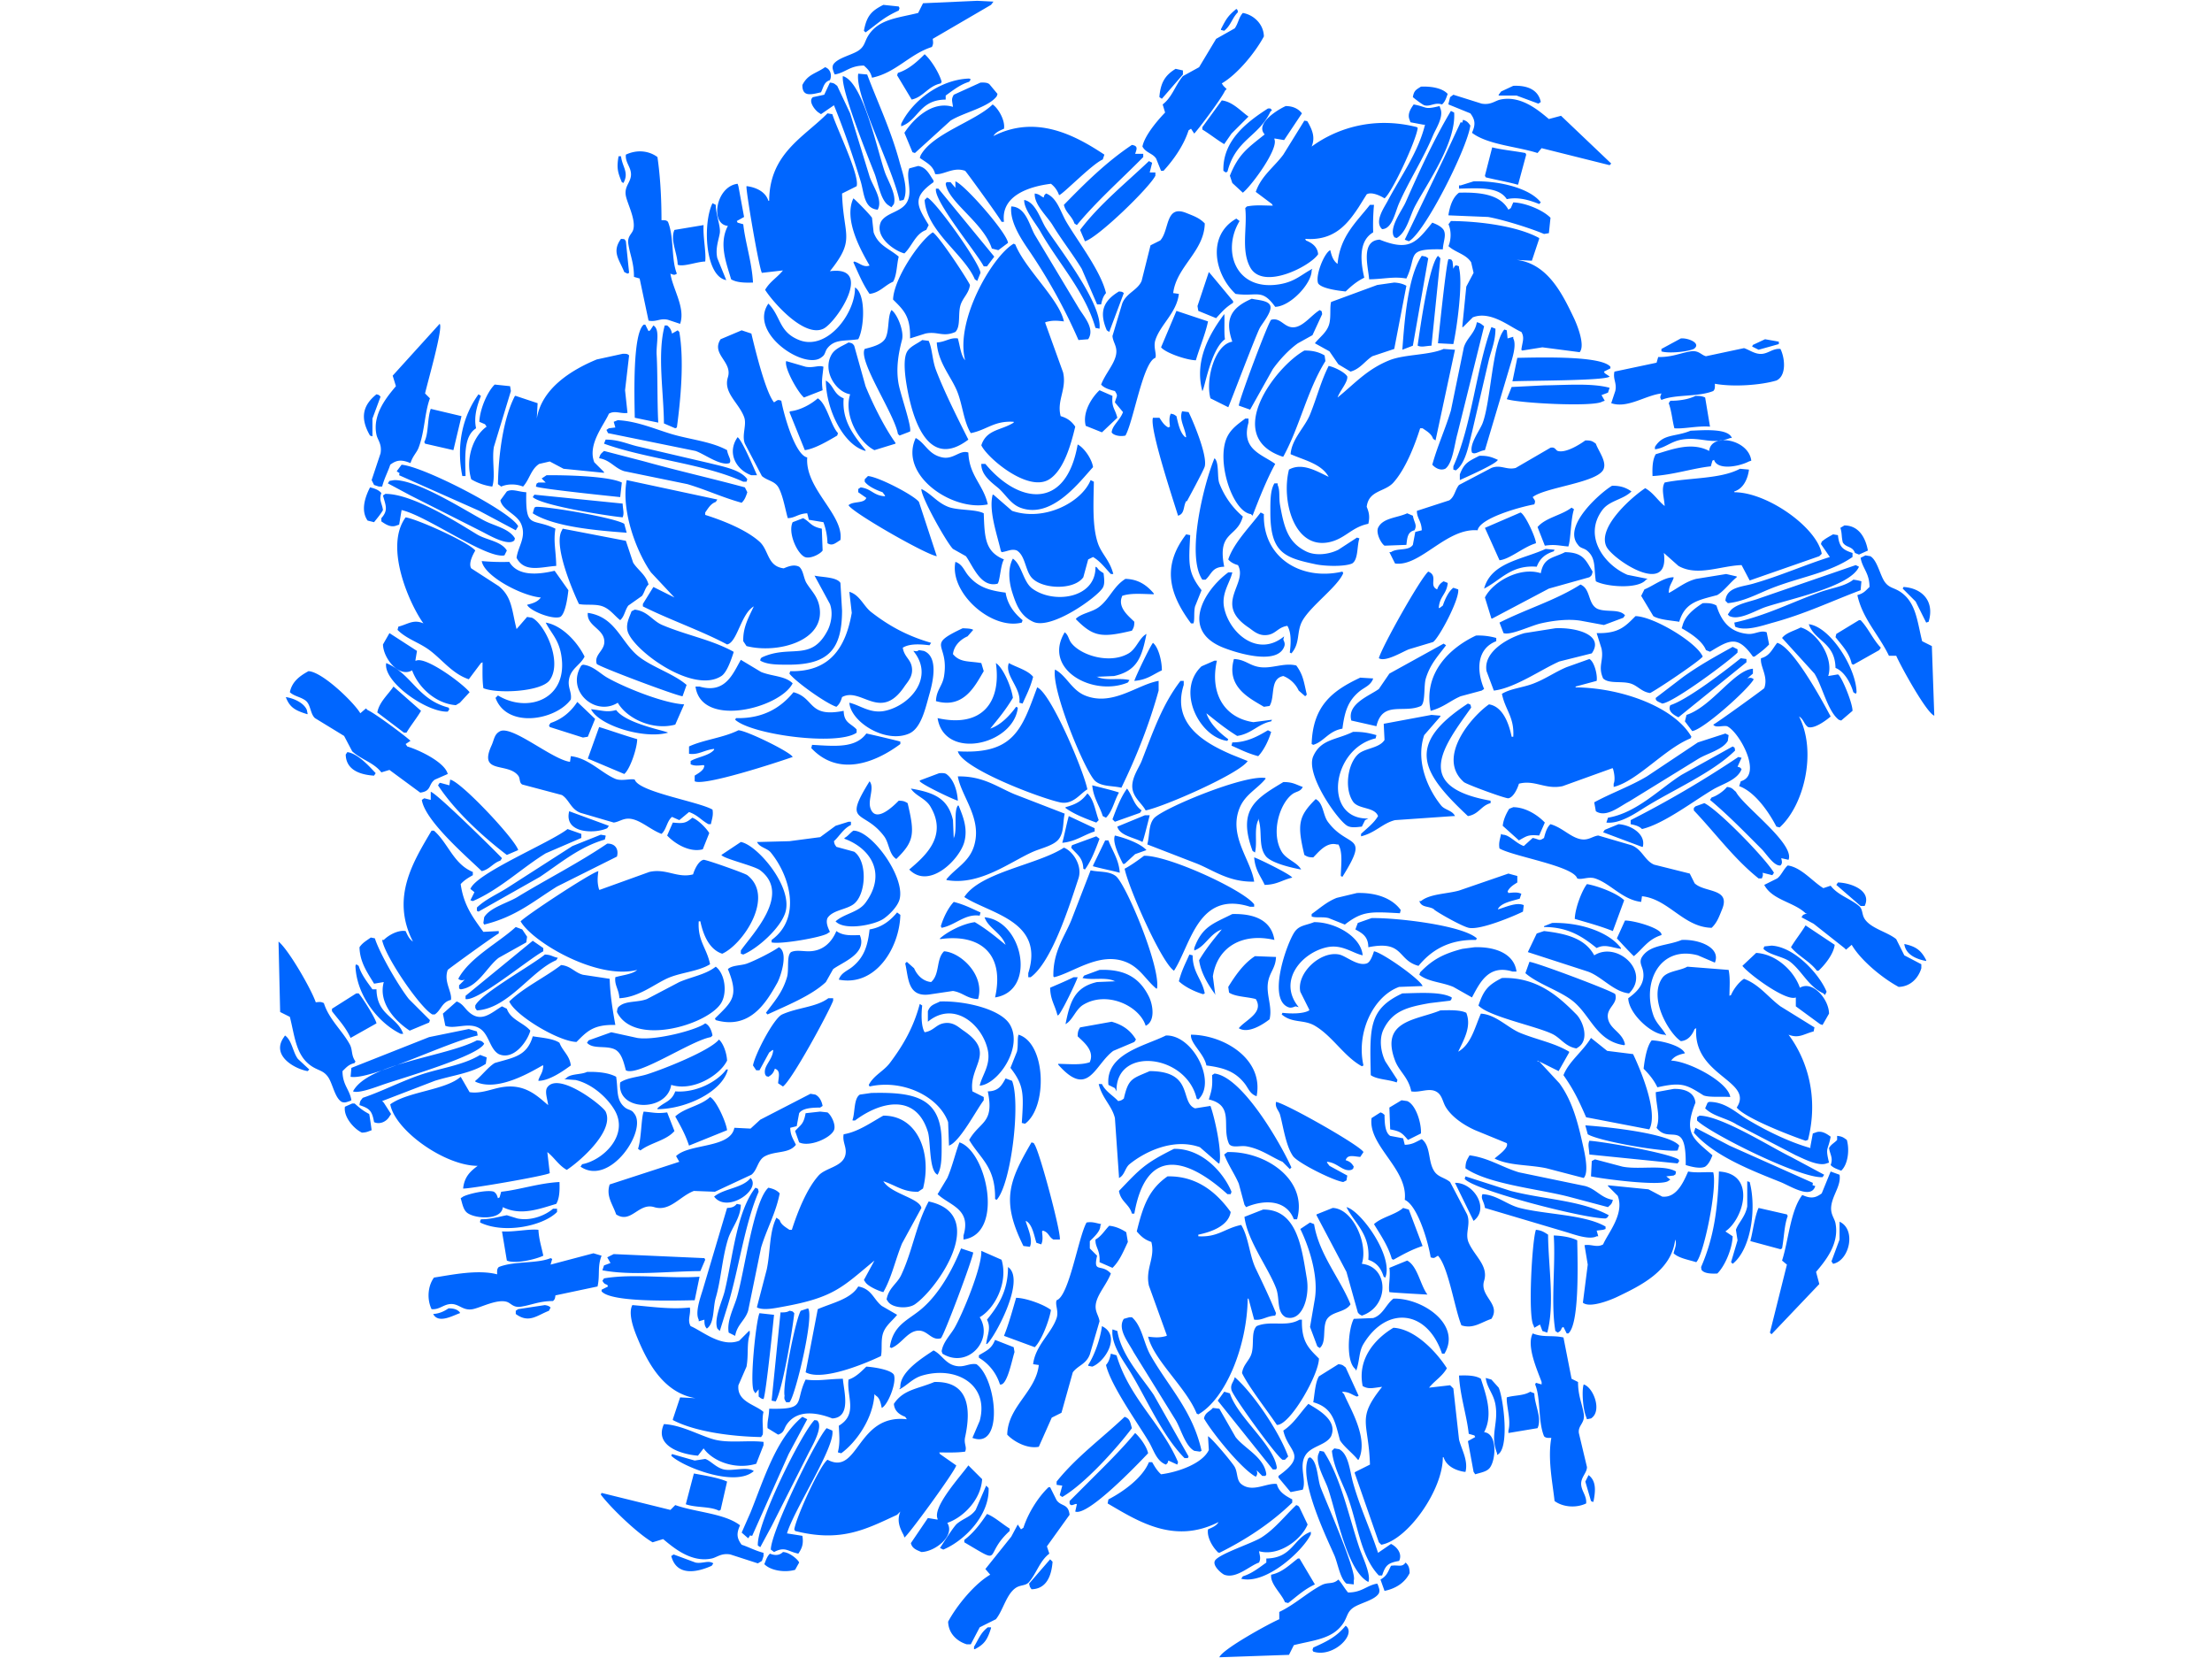 <svg xmlns="http://www.w3.org/2000/svg" width="2732" height="2048" viewBox="0 0 2732 2048">
  <defs>
    <style>
      .cls-1 {
        fill: #06f;
        fill-rule: evenodd;
      }
    </style>
  </defs>
  <path id="Color_Fill_1" data-name="Color Fill 1" class="cls-1" d="M1207,1l20,1-3,4q-36,21-72,42c0.68,4.986.78,6.3-1,10-28.02,9.02-44.14,31.7-74,38-1.94-7.669-5.16-10.512-10-15-17.48.08-22.82,8.8-36,11-0.33-.667-0.67-1.333-1-2-1.12-3.637-2.54-6.137-1-10,5.05-8.656,23.95-12.077,32-18,7.51-5.524,6.71-10.994,12-19,12.91-19.537,36.38-20.834,61-27l6-12ZM1091,6l19,2c0.33,0.667.67,1.333,1,2-0.33,1-.67,2-1,3-19.71,8.942-25.88,16.307-41,27-0.67-.667-1.33-1.333-2-2C1070.5,19.368,1076.36,13.46,1091,6Zm436,5c2.07,1.963,1.04.375,2,4-7.35,7.292-8.58,16.307-17,23l-4-1V36C1514.66,22.919,1516.66,19.648,1527,11Zm8,5c13.14,2.236,25.69,13.554,26,29-10.69,19.921-32.65,46.749-52,58,0.67,1,1.33,2,2,3,1.33,1.333,2.67,2.667,4,4-0.67.667-1.33,1.333-2,2-3.87,8.855-30.56,44.733-38,53-1.33-2-2.67-4-4-6l-3,2c-6.09,18.918-18.75,36.7-31,50h-3l-6-15c-4.18-6.74-12.7-7.031-17-15,2.71-13.771,19.01-32.736,28-42l-3-10c11.9-9.124,15.43-23.566,25-35q10.005-5.5,20-11,10.5-17.5,21-35,11.505-6.5,23-13C1529.5,28.654,1529.97,21.394,1535,16ZM1142,67c7.82,6.692,18.1,23.312,21,34-0.33.667-.67,1.333-1,2-15.95,3.446-21.26,16.644-36,20q-9-15-18-30c0.33-1,.67-2,1-3C1122.21,86.017,1133.18,75.746,1142,67ZM1019,83c6.78,2.072,8.82,10.275,6,16-7.44,2.33-7.87,8.76-11,15-12.37,2.864-23.134,6.015-23-9C997.749,91.6,1007.33,91.169,1019,83Zm433,2,9,2v5q-13.005,15-26,30l-3-2v-1C1433.63,101.068,1439.76,92.535,1452,85Zm-392,6,11,1c13.87,36.614,29.06,67.939,40,108,3.52,12.9,11.35,34.007,5,47-1.67.333-3.33,0.667-5,1C1102.4,206.9,1055.54,117.883,1060,91Zm-19,3c25.11,7.263,42.13,90.657,52,119,3.43,9.834,14.53,27.425,11,39l-3,4-3-2c-10.48-6.02-13.33-28.1-18-40C1072.29,194.359,1038.47,111.064,1041,94Zm127,29c-32.6.266-33.49,25.544-55,33v-3c13.02-27.177,46.61-54.692,84-56,0.67,0.333,1.33.667,2,1-0.67,1-1.33,2-2,3-11.31,3.445-20.26,10.8-29,17v5Zm-143-21c5.77,0.611,5.63,1.624,9,4q7.995,17,16,34,12,39,24,78c3.63,11.461,16.92,28.763,10,41-17.23-1.525-16.69-20.854-21-35-10.05-32.964-20.76-63.8-33-94q-7.995,5.5-16,11l-3-2c-3.69-2.223-13.507-13.861-7-19l14-3Q1021.5,109.5,1025,102Zm186,0c5.1-.2,8.46-0.019,11,2q4.995,6,10,12c-0.33,1-.67,2-1,3-10.7,13.849-41.17,20.023-57,30q-22.005,20-44,40l-3-1q-4.995-12-10-24c10.93-16.693,34.11-40.046,60-32-0.99-7.86-2.33-9.353,1-15Q1194.5,109.5,1211,102Zm658,4c18.6-.813,31.1,5.659,34,20l-3,2-27-10h-22v-1l3-4Zm-114,1c13.63-.567,26.71,2.068,33,9-1.83,5.166-3.24,9.775-7,13-9.06-3.082-14.53,3.166-22,1-4.3-2.137-11.43-7.889-14-10C1746.36,111.612,1749.21,110.707,1755,107Zm40,10q17.505,5.5,35,11c11.36,1.961,16.39-3.582,23-5,25.91-5.563,47.9,13.978,60,24l15-4q30.99,29.5,62,59c-0.67.667-1.33,1.333-2,2q-42-10.5-84-21c-1.67,2-3.33,4-5,6-24.97-8.074-61.78-10.21-81-25,4.6-10.079,4.06-16.02-2-24l-27-11v-1c0.67-2.666,1.33-5.334,2-8C1792.33,119,1793.67,118,1795,117Zm-286,7c13.49,1.617,23.48,13.265,33,20q-10.5,10.5-21,21l-9,13c-8.94-5.217-17.4-12.23-27-18v-3Q1497,140.5,1509,124Zm-283,5c7.07,4.742,15.74,19.963,14,30-4.99,2.2-10.38,4.291-13,9,52.41-26.625,100.36-1.361,137,23-0.67,2-1.33,4-2,6-12.95,5.34-50.59,44.284-54,44a29.514,29.514,0,0,0-10-14c-28.77,3.558-61.96,15.549-58,47h-3c-1.06-3.256-44.01-62.643-45-63-14.66-5.314-26.88,5.571-37,4-2.53-10.778-11.39-14.373-19-20,0.33-1,.67-2,1-3C1151.51,164.945,1204.81,149.815,1226,129Zm520,0c17.77,3.254,12.25,6.837,32,2,0.33,1,.67,2,1,3,4.42,10.171-5.85,25.469-9,33-12.52,29.9-29.4,55.532-42,84-4.93,11.141-8.49,31.82-21,32-10-9.285,2.62-26.655,7-35,15.18-28.914,37.58-59.393,46-94h-2l-16-3c-0.33-1-.67-2-1-3C1737.73,140.518,1742.98,133.435,1746,129Zm-158,2c9.41,0.034,15.88,3.671,20,9q-10.995,16.5-22,33l-12-2v1c5.38,11.872-28.67,57.972-39,66q-6.495-6-13-12l-3-9c10.91-27.177,22.4-34.4,43-51C1549.64,152.554,1578.7,135.106,1588,131Zm-22,3h3c0.67,0.667,1.33,1.333,2,2-0.67.667-1.33,1.333-2,2-14.43,31.07-42.61,33.794-53,74-0.67.333-1.33,0.667-2,1l-3-2C1509.84,172.942,1541.3,149.987,1566,134Zm226,3c1.33,0.667,2.67,1.333,4,2,2.5,37.229-33.04,87.058-48,115-7.05,13.159-10.33,32.563-23,40-3.83-1.321-2.08,0-4-3-4.33-11.721,10.91-31.744,15-41C1753.19,211.108,1770.79,172.649,1792,137Zm-770,3,6,1c5.31,17.325,34.16,76.025,30,89l-18,9c1.65,53.11,17.21,55.854-15,96,55.21-7.559,7.91,63.364-8,71-24.243,11.639-63.459-34.318-72-48,5.713-10.155,15.116-15.311,22-24l-26,3c-3.46-5.432-20.092-102.633-19-107h1c11.588,1.635,22.777,7.275,26,18h1C950.28,189.7,992.718,169.623,1022,140Zm785,8c4.85,1.363,6.47,3.525,9,7-3.62,27.834-56.68,133.1-76,143-1.67-.667-3.33-1.333-5-2q24-49.995,48-100,10.5-22.5,21-45C1807.07,151.6,1805.55,151.985,1807,148Zm-196,1c4.53,0.859,2.98-.116,5,3,5.11,9.386,8.46,18.036,4,29,31.8-23.2,77.71-37.355,130-24,0.33,0.333.67,0.667,1,1-1.66,15.139-31.62,79.713-41,87-3.99-2.621-15.78-8.671-22-5q-4.995,8-10,16c-14.19,21.459-30.6,41.65-66,39,0.33,0.667.67,1.333,1,2,6.96,2.8,14.29,7.528,15,17-9.31,14.521-68.33,45.3-84,16-11.45-21.412-3.28-48.7-6-73,0.67-.667,1.33-1.333,2-2,10.28-2.072,19.68-1.147,32-1-0.33-.667-0.67-1.333-1-2q-10.005-7.5-20-15c6.5-19.559,22.87-30.857,34-46Q1598.005,170,1611,149Zm-213,30c8.01,1.2,5.96,5.226,4,11h10v4c-27.47,27.966-56.86,53.66-82,84l-3-2c-3-9.241-10.84-13.182-13-23C1340.2,226.17,1366.16,200.309,1398,179Zm445,3c11.8,3.018,26.43,4.271,41,7,0.33,0.667.67,1.333,1,2q-4.995,18.5-10,37h-1c-11.29-3.249-25.51-5.643-39-9-0.33-.667-0.67-1.333-1-2ZM817,272c4.551-.033,5.895-0.132,8,2,7.729,19.044,3.876,46.722,11,64-3.194,2.162-3.935,1.508-8,0,3.079,19.43,18.819,42.366,12,62l-15-5c-9.8-2.326-14.59,3.089-24,1q-5.5-26-11-52l-7-2c0.049-17.67-5-27.312-7-41-1.34-9.178,4.44-11.988,6-17,3.8-12.222-7.115-32.307-9-42-2.6-13.359,8.391-17.61,6-30-1.432-7.42-6.883-12.442-6-21,13.8-6.528,28.526-4.845,39,3C815.411,217.41,816.949,243.451,817,272Zm-53-79h3c1.7,13.7,10.138,19.819,3,33l-2-1C763.087,213.128,761.356,207.726,764,193Zm655,6c1.33,0.667,2.67,1.333,4,2l-3,12h7v4c-7.43,14.969-71.43,76.935-87,81l-6-14C1358.05,252.186,1390.29,226.367,1419,199Zm-285,6c10.39,1.583,14.17,11.068,19,18v2c-26.95,19.058-20.48,29.039-6,53l-3,6c-13.4,4.641-17.54,20.219-27,29-11.8-2.943-37.4-20.058-29-39,6.55-11.5,24.87-11.8,32-24,7.82-13.386-1.6-30.422,3-42Zm46,19c11.29,3.875,63.47,63.274,65,76l-12,9-8-2c-10.29-31.994-53.77-57.033-57-80,0.33-.667.67-1.333,1-2h5l6,7v-8Zm640,0c31.28-.9,69.45,8.34,83,26-0.67.667-1.33,1.333-2,2-11.89-4.789-25.83-9.113-40-6-9.99-15.66-34.98-13.5-59-13v-4h2Q1812,226.5,1820,224ZM930,349c-11.351.408-20.524-.166-27-4-5.64-19.435-15.694-43.789-4-66-22.461-1.895-14.86-48.771,12-52q0.5,1.5,1,3l7,38-9,5q0.5,1,1,2l7,2C920.38,299.412,928.7,323.784,930,349Zm226-116h3q34.5,42,69,84l-9,12h-4C1205.5,311.049,1152.91,248.053,1156,233Zm646,5c28.15-.81,51.22,2.818,61,21l3-2,3-7c15.93,0.583,37.28,9.943,46,19q-1.005,9.5-2,19l-6,1c-16.97-7.27-50.98-17.78-69-21l-49-2v-1C1790.93,253.867,1794.35,243.705,1802,238Zm-524,1c6.14,0.921,6.52,2.881,11,5,1.06-3.651.81-2.941,3-5,13.65,5.116,17.99,23.059,25,35,13.99,23.836,42.71,60.882,49,88-3.35,3.847-4.69,7.857-6,14h-5q-9.495-22-19-44c-11.05-18.164-24.49-35.133-36-54C1293.38,267.147,1277,252.551,1278,239Zm-133,5c9.11,2.417,65.02,80.61,66,93q-1.995,5-4,10l-3-2c-13.03-30.848-59.83-59.49-62-98Zm-91,1c3.34,2.394,21.11,20.737,23,24q1.005,9,2,18c5.97,16.5,19.01,19.739,31,30-2.52,9.862-2.24,23.183-7,31-10.38,4.413-16.21,13.475-29,15-8.27-11.81-13.46-24.605-20-39,0.33-.333.67-0.667,1-1,6.87,1.772,11.39,7.746,19,5C1064.54,311.41,1041.36,271.666,1054,245Zm211,2c14.42,2.769,20.05,24.271,27,35,15.46,23.88,69.75,93.13,66,124l-5-1c-13.14-45.363-45.86-79.868-68-119C1279.33,275.983,1264.27,258.26,1265,247Zm-385,4,4,2c0.069,12,6.3,26.533,5,35-1.235,8.027-5.822,19.136-3,31l11,27C870.53,341.267,867.871,275.258,880,251Zm817,2a271.017,271.017,0,0,0-1,34c-18.14,10.607-15.79,35.482-11,56-9.09,4.352-16.15,10.423-23,17-9.09-.909-29.8-3.55-34-10-3.72-9.761,7.63-37.814,15-41,1.8,7.513,3.66,13.019,9,17,2.96-34.292,23.67-52.106,40-73h5Zm-448,2c18.01,0.5,22.33,23.075,29,35q27,45,54,90c6.31,10.793,20.78,25.73,12,39l-12,1a681.558,681.558,0,0,0-58-106C1264.73,300.1,1246.59,276.028,1249,255Zm200,107,7,1c-2.57,23.195-22.91,38-29,57-2.82,8.8,1.86,17.321,0,22-15.33,4.839-27,78.635-37,96-7.16,1.668-15.28-.579-17-4,0.81-8.788,10.28-14.689,14-25q-4.995-6-10-12c2.2-8.58,4.29-7.34,0-14-6.16-1.552-13.43-3.648-17-8,4.82-12.613,14.96-23.62,18-35,3.09-11.557-3.4-16.464-4-25q6-20,12-40c5-13.166,19.06-16.373,24-28q5.505-22,11-44l12-6c11.59-12.605,5.98-44.408,32-34,9.76,3.9,16.5,6.206,23,13C1487.27,310.645,1452.9,329.353,1449,362Zm78-92c1.33,1,2.67,2,4,3-22.41,36.895-4.84,87.6,50,78,18.97-3.321,26.74-12.237,40-19-0.33.667-.67,1.333-1,2,0.23,15.9-25.86,44.331-45,45-16.78-23.3-22.46-12.113-49-16C1499.7,338.464,1490.51,290.719,1527,270Zm265,3c37.19,0.27,82.7,6.585,109,21v1l-9,27-19-1c38.64,4.5,56.84,42.343,71,72,3.2,6.707,14.42,33.395,7,42l-46-6-25,4c-0.33-.333-0.67-0.667-1-1,1.13-9.3,4.34-14.741,0-22-13.68-5.742-37.76-26.825-60-18l-12,12h-1q2.505-25,5-50l9-17-3-13c-6.38-10.17-19.43-12.066-28-20,3.41-8.262,3.55-19.016,0-27Zm-10,35c-46.86-1.078-31.07,7.277-45,36-16.07-2.759-27.32.7-46,1-0.98-14.749-10.95-47.692,13-49,37.1,14.847,45.21,3.4,65-21,5.32,2.049,11.01,4.588,14,9C1786.62,290.645,1782.51,298.361,1782,308ZM869,278c-0.954,14.746,3.356,33.679,2,45-10.749.353-26.76,6.884-34,4-0.441-15.142-9.578-30.522-4-43Zm283,9c7.04,3.568,41.64,55.991,46,65-1.48,11.033-9.44,16-12,26-2.78,10.855.58,25.177-6,32-15.42,6.85-22.02-1.16-37,2q-9.495,3-19,6c0.73-27.412-8.09-35.142-21-48C1103.83,344.735,1135.01,298.231,1152,287Zm-385,8c4.975,0.555,3.872-.19,6,3q2,19.5,4,39l-2,1-4-2C765.057,320.816,755.146,311.22,767,295Zm390,128c11.18-.612,15.95-6.278,26-5,2.58,8.55,3.61,21.011,9,27-12.72-49.466,34.24-129.3,60-144,0.67,0.333,1.33.667,2,1,12.14,30.376,54.4,67.817,60,95-8.25-.97-14.02-1.627-23,1v1q10.995,30.5,22,61c4.76,21.012-8.15,34.452-3,54,8.35,2.426,13.67,6.552,18,13-5.39,22.7-14.22,53.644-32,65-26.18,16.727-77-26.664-84-42,6.58-19.864,24.22-18.075,40-28v-1c-24.38-1.488-32.82,9.932-53,14-8.91-14.47-10.19-35.515-17-52C1174.38,464.558,1158.41,447.578,1157,423Zm599-107,5,1,3,2q-9.495,53.994-19,108l-13,5C1734.71,395.074,1738.85,341.28,1756,316Zm20,0,3,3q-5.505,53.994-11,108c-8.2.4-11.86,2.175-17,0v-1C1753.99,405.147,1764.83,327.67,1776,316Zm13,4c4.53,0.859,2.98-.116,5,3,0.33,3,.67,6,1,9,2.26-4.966,2.81-4.841,7-3v2c5.09,18.626-2.76,75.176-7,94l-19-1S1786.05,325.133,1789,320Zm-296,16c0.44,0.243,27.49,32.9,30,36v2c-10.02,6.34-13.37,10.8-21,19q-10.995-4.5-22-9c-0.33-2-.67-4-1-6Q1486.005,357,1493,336Zm229,13c6.2,0.372,11.08,1.723,15,4q-7.5,39-15,78l-27,9c-9.07,5.735-15.07,15.821-27,19l-15-9q-5.505-8-11-16l-18-10c6.01-7.778,15.53-13.753,18-25,1.93-8.765.28-19.407,2-26l57-21Zm-666,6c13.93,8.431,11.34,50.623,4,64-16.59,2.622-28.74-.514-38,11-3.26,4.06-2.44,8.042-7,11-19.9,17.434-91.213-29.425-66-66,15.694,15.761,12.62,34.949,38,45C1021.57,433.692,1056.54,386.915,1056,355Zm326,5c4.03,0.4,3.91.327,6,2q-9,24-18,48l-3-2C1357.26,385.314,1362.52,371.772,1382,360Zm164,9c7.45,1.762,21.07,1.975,23,9,2.04,7.421-9.93,21.332-13,27-5.03,9.288-38.36,97.605-39,98q-10.995-5.5-22-11c-6.23-22.358,4.87-66.279,27-70C1512.28,394.124,1520.59,380.032,1546,369Zm-445,14c6.26,3.6,16.09,25.3,13,37-4.07,15.437-7.86,35.082-4,55,2.58,13.35,16.2,52.009,14,58q-6.495,2.5-13,5c-0.67-.667-1.33-1.333-2-2-4.22-24.7-49.41-90.323-41-105,9.51-2.56,22.06-5.426,26-14C1098.42,406.888,1096.16,391.217,1101,383Zm529,0c3.14,2.057,2.07.478,3,5l-12,26-18,10c-11.42,8.124-22.88,20.6-31,32q-13.995,25-28,50-7.005-2.5-14-5c0.69-8.123,36.77-104.05,40-106,12.38-3.553,16.53,11.551,30,9C1610.8,401.954,1620.41,388.668,1630,383Zm-177,1,39,13c-3.15,15.3-9.9,30.772-15,48-11.09-.137-37.26-8.937-43-16Q1443.5,406.5,1453,384Zm59,4c0.88,1.1-.5,24.973,1,31-17.92,12.643-25.43,62.389-28,64C1474.46,444.071,1495.61,409.975,1512,388Zm312,10c4.96,1.113,5.73,2.619,9,5q-16.5,66.494-33,133c-3.46,11.9-5.75,36.527-15,43-6.46,2.833-12.79-1.413-16-5,6.79-24.414,15.91-43.342,23-67q7.995-39,16-78C1811.77,416.945,1821.76,411.828,1824,398ZM543,400c4.871,4.026-15.3,73.433-18,86l6,6c-6.793,18.469-6.234,40.5-14,61-2.366,6.245-7.183,9.981-10,19-10.605-4.324-16.783-4.27-25,2-2.883,8.839-7.258,16.482-10,27h-4l-6-2-3-6,11-33c1.991-11.507-3.575-16.419-5-23-5.566-25.7,14.057-47.971,24-60l-4-13ZM813,522l-29-6c-0.535-28.507-2.651-103.579,11-115h2l4,8,2-1,4-6c8.657,5.034,3.241,22.955,4,36C812.358,461.339,811.608,495.991,813,522Zm8-120h3c3.327,2.715,4.871,4.909,6,10l7-4,2,2c6.114,35.065,1.758,82.718-3,118l-2,1-14-6C819.8,484.934,811.5,436.953,821,402Zm1021,2c1.67,0.667,3.33,1.333,5,2,0.1,14.922-4.96,26.106-8,38q-10.5,45-21,90c-4.17,16.268-7.96,38.687-20,47l-3-1v-4C1817.68,525.983,1822.9,456.624,1842,404Zm16,3,3,1c0.33,3.333.67,6.667,1,10,2.33-.667,4.67-1.333,7-2v2c4.36,8-1.22,24.907-4,34q-15.495,51.995-31,104c-7.28,1-12.16,5.949-16,3-3.56-10.39,9.51-27.02,13-36C1841.38,496.306,1842.89,424.245,1858,407Zm-942,1,12,4c4.4,18.488,17.406,72.3,28,85,4.5-2.835,4.375-3.738,9-2,2.845,16.28,16.933,67.176,32,70-3,38.933,45.48,70.7,41,102-6.41,3.888-9.86,7.766-16,4a81,81,0,0,0-5-26l-18-3q-1-4-2-8c-11.458.529-14.829,5.771-24,6-2.943-9.888-5.62-26.483-11-37-4.668-9.125-13.609-8.728-21-15l-21-40c-4.233-10.709,2.732-23.084-1-33-6.676-17.738-25.951-29.87-20-49,6.028-19.376-21.116-28.46-9-47Zm1160,10c9.01-.824,25.81,6.045,16,13-9.38,3.977-32.49,5.639-40,3v-3Zm104,1,17,3v3l-25,7q-4.005-2-8-4c0.33-.667.67-1.333,1-2Zm-1041,1,8,1c4.57,9.984,4.34,23.77,9,36,10.09,26.5,26.78,59.721,40,86-49.39,37.5-68.63-23.708-76-66-1.78-10.222-5-32.2,0-42C1123.65,427.846,1132.78,424.712,1139,420Zm-91,3c4.31,0.848,4.92,1.07,7,4q7.005,25,14,50c8.74,21.5,23.36,51.066,37,70v1q-13.005,4-26,8c-18.64-9.2-38.43-42.569-30-69-17.62-2.918-34.57-28.791-23-49C1031.35,430.4,1040.42,427.482,1048,423Zm1106,7c6.69,2.036,14.02,8.2,23,7,7.85-1.049,13.23-6.9,22-6,5.77,11.724,7.48,33.286-5,39-19,5.7-53.1,8.248-76,4,0.14,4.69.18,6.841-2,9-19.29,7.627-46.68,3.769-64,11-2.16-3.194-1.51-3.935,0-8-20.08,2.356-41.98,18.923-62,12q2.505-7.5,5-15c2.33-9.8-3.24-14.685-1-24l52-11c0.67-2.333,1.33-4.667,2-7,17.25,0.224,26.84-4.85,40-7,10.08-1.646,13.24,4.671,19,6Q2130.505,435,2154,430Zm-371,1,14,1q-12,56-24,112l-3-2c-2.13-6.47-8.08-9.536-13-13h-3c-7.14,22.535-18.43,50.731-33,67-10.65,11.893-30.49,9.326-33,30,3.08,7.4,3.92,12.618,2,21-21.07,4.064-29.11,19.372-50,23-42.19,7.327-57.56-52.42-48-90,16.2-8.938,33.9,1.813,49,9-8.82-16.067-30.01-20.527-47-28,1.29-18.676,17.69-33.319,24-49,8.67-21.539,13.43-41.043,23-60,6.7,1.285,19.88,7.606,23,13,0.95,6.849-9.12,17.654-12,26,21.08-16.987,36.03-34.716,64-46C1734.65,437.475,1765.36,438.877,1783,431Zm-172,2c10.63-.213,18.52,2.141,25,6,0.33,2.333.67,4.667,1,7-22.64,36.381-31.22,79.855-52,118h-1C1509.42,538.927,1576.01,452.3,1611,433Zm-842,4c4.551-.033,5.895-0.132,8,2q-2.5,21.5-5,43,1.5,14,3,28c-8.205,1.381-15.424-3.408-23,1-5.734,13.664-26.721,37.926-18,60l12,12v1l-50-5-17-9-13,3c-10.17,6.376-12.066,19.429-20,28-8.262-3.409-19.016-3.551-27,0l-4-3c0.725-37.767,6.766-81.858,21-109h1l27,9q-0.5,9.5-1,19c6.06-37.519,43.189-60.272,74-73Zm1099,34,6-29c28.62-.534,103.53-2.789,115,11v2q-4.005,2-8,4c0.33,0.667.67,1.333,1,2l6,4C1984.89,470.344,1886.39,470.006,1868,471ZM971,446l24,7c9.64,1.787,16.13-2.341,22,0-1.1,12.4-2.69,16.257-1,29q-11.5,4.5-23,9C985.39,484.778,968.242,454.053,971,446Zm49,24c10,6.12,9.19,16.8,22,22-2.42,28.82,13.92,47.327,27,64v1C1041.28,549.605,1020.12,505.013,1020,470Zm-409,5,19,2q0.5,3,1,6-10.5,34.5-21,69c-2.693,15.3,2.173,37.01-2,49a68.888,68.888,0,0,1-26-9c-7.861-26.666,3.428-54.166,19-65l-2-3-7-3C592.665,505.29,602,483.673,611,475Zm1296,1c26.49-.269,59.12-3.05,81,3-0.67,2-1.33,4-2,6-2.67,1-5.33,2-8,3,1.33,2.333,2.67,4.667,4,7l-3,1c-10.49,7-104.56,1.906-118-3l6-15Zm-549,6q7.995,3.5,16,7c-1.19,14.9,2.89,14.879,6,27q-9.495,9-19,18-10.005-4-20-8C1336.55,509.538,1348.3,491,1358,482Zm-893,5c3.651,1.059,2.941.814,5,3l-10,27v22l-3-1C444.746,516.842,447.479,501.028,465,487Zm126,0,3,2c-4.772,11.852-9.077,25.963-6,40-15.577,9.945-13.479,35.025-13,59h-4C563.014,548.6,572.143,512.983,591,487Zm1503,2c5.53-.138,8.88.459,12,2l6,36c-14.53-1.35-33.11,3.076-44,2-2.56-9.512-3.44-21.242-7-31,0.67-1,1.33-2,2-3C2073.88,495.159,2086.25,493.078,2094,489Zm-1084,3c11.34,6.889,15.75,33.113,25,43-0.33,1-.67,2-1,3-10.56,6.132-27.5,16.432-40,18l-19-47,1-1C988.474,506.765,1002.34,498.917,1010,492ZM532,505l38,9-10,42-35-8q-0.5-1-1-2C529.606,535.24,527.519,517.645,532,505Zm928,3,8,1c5.09,10.141,23.33,52.825,20,67-1.06,4.526-22,43-22,43h-1c-3.92,7.016-1.51,15.371-10,18-6.4-20.683-35.56-108.467-31-121h8c3.13,4.7,5.68,9.277,11,12,0.67-.333,1.33-0.667,2-1-0.64-6.418-1.3-11.273,1-16,4.45,0.747,4.2,1.25,7,3,2.08,8.924,4.53,21.053,11,26h1C1463.58,527.857,1456.03,518.563,1460,508Zm78,9h4v5c-9.57,33.386,17.1,39.325,33,51-10.18,18.518-19.67,42.29-28,64-0.67-.667-1.33-1.333-2-2-21.11-2.644-40.22-56.516-32-88C1516.93,531.953,1527.13,525.191,1538,517Zm-775,2c23.709,1.166,45.66,10.877,66,17,22.856,6.88,49.37,9.213,69,20,1,7.276,5.949,12.157,3,16-11.225,3.846-31.371-11.458-42-15L751,535q-1-2-2-4l3-2,8-1q-1-3.5-2-7Zm1325,13c16.78-.707,46.65-3.08,51,9h-2c-23.02,9.026-36.51-2.052-60,2-13.59,2.343-20.44,10.387-33,12v-3C2054.21,535.362,2068.77,540.022,2088,532ZM911,540c5.748,3.953,20.352,38.931,24,47h-7C909.689,580.637,897.178,559.673,911,540Zm220,1c12.31,6.786,15.51,20.479,33,24,13.79,2.776,21.88-9.833,32-6,1.04,28.8,18.56,39.464,24,64C1176.66,632.175,1109.64,586.946,1131,541Zm-383,2c14.923-.1,26.106,4.961,38,8l90,21c16.342,4.177,38.663,7.924,47,20q-0.5,1.5-1,3h-4c-49.934-22.8-119.391-27.9-172-47Zm1210,1c7.73-.115,8.97,1.153,13,4,2.89,8.513,12.68,20.691,10,30-3.64,17.918-72.42,23.474-88,36,2.83,4.5,3.74,4.375,2,9-16.33,2.85-67.31,16.755-70,32-38.8-3.134-70.93,45.443-102,41q-3.495-7-7-14h2c7.76-5.514,21.5-1.045,27-9l3-16,8-2c-0.35-11.766-6.11-14.793-6-24l40-13c6.77-4.619,6.9-12.666,12-19l40-21c11.63-4.59,18.43,2.883,30,0l43-25c5.93-1.249,6.27,3.193,9,4C1934.23,560.029,1952.29,548.171,1958,544Zm83,44c-0.41-11.351.17-20.524,4-27,19.41-5.632,43.84-15.716,66-4,1.86-22.655,48.64-14.875,52,12l-3,1c-11.95,6.236-38.8,11.288-43-2-0.67.333-1.33,0.667-2,1-0.67,2.333-1.33,4.667-2,7C2090.53,578.385,2066.17,586.7,2041,588Zm-710-39c7.73,3.777,17.6,17.878,19,28-16.17,17.421-51,64.983-90,50-12.24-4.7-18.58-17.371-28-25-8.79-7.114-20.3-16.072-20-29h5C1257.89,622.285,1316.61,631.117,1331,549Zm-585,8,50,13c41.95,11.7,84.153,21.17,124,32l3,6c-1.79,5.422-3.308,9.591-7,13-24.392-6.788-43.274-15.907-67-23l-78-16c-12.055-3.77-17.171-13.756-31-16C741.227,560.543,742.8,560.078,746,557Zm1081,6c11.34-.321,16.13,2,23,5-2.37,5.3-39.68,21.538-47,25v-7C1808.47,571.447,1813.95,569.843,1827,563Zm-327,3c6,4.935,3.03,23.281,6,31a102.174,102.174,0,0,0,29,41c-6.97,26.559-31.86,17.657-23,62-15.14.348-15.28,8.889-23,16h-4C1464.67,686.323,1486.91,597.088,1500,566ZM496,574c27.2,2.208,134.511,57.454,144,76l-3,5-45-24-99-44c0.539-4.5,1.245-1.38-3-5Zm1653,5,11,1v1c-1.67,11.485-7.3,22.78-18,26v1c40.62-.05,102.13,43.529,108,76l-3,3q-42.99,15-86,30-4.995-9.5-10-19c-25.72.774-54.47,14.369-78,1l-18-16c7.57,55.246-63.61,7.633-71-8-11.6-24.542,34.2-63.229,48-72,10.15,5.713,15.31,15.116,24,22-0.67-11.022-4.49-21.333,0-29C2086.06,589.808,2124.99,591.944,2149,579ZM675,587c22.691-.252,76.3.925,93,9q-1,9-2,18s-98.867-10.052-104-13v-1c1.321-3.827,0-2.08,3-4h9l-5-5Zm397,1c13.12,0.966,57.13,23.9,63,32q10.995,33.5,22,67c-13.19-1.758-104.65-54.066-109-63,5.92-5.325,19.1-1.7,22-9q-4.995-3.5-10-7v-4l3-2c13.55,1.765,15.54,10.084,30,11v-1l-3-4c-7.68-2.693-17.39-6.957-22-13v-3C1069.33,590.667,1070.67,589.333,1072,588Zm-585,5c29.09-.243,87.731,37.708,111,50,12.874,6.8,30.767,9.647,38,22-1.321,3.827,0,2.08-3,4-9.894,3.685-30.559-8.807-39-13l-87-44-28-15,2-3Zm287,0,112,24-2,3c-6.274,2.106-9.6,8.2-13,13v3c22.626,7.173,50.663,18.412,67,33,11.875,10.6,9.414,30.5,30,33,5.868-2.544,12.746-5.163,19-2,5.233,4.213,5.462,14.1,9,20,5.59,9.319,13.5,15.893,16,29,8.19,43-52.243,58.745-90,49l-4-6c-0.6-16.8,6.635-29.34,13-43-15.953,9.228-20.448,44.648-33,47-31.671-16.927-70.39-30.2-104-47v-3l13-21,26,13-29-31C787.559,683.877,766.67,632.821,774,593Zm573,0c1.33,0.667,2.67,1.333,4,2-0.35,25.88-2.22,54.745,5,76,4.46,13.125,14.79,21.179,19,38h-3c-6.97-7.279-13.04-15.762-22-21l-6,3-6,22c-12.06,16.918-53.74,14.691-65-1-6.79-9.455-7.13-25.773-17-32-6.52-2.614-11.85,1.217-19,2-0.33-.667-0.67-1.333-1-2-4.35-19.406-15.11-48.856-10-69h1q11.505,10,23,20C1290.53,644.655,1336.18,619.907,1347,593Zm227,4h4v2c3.2,7.008,1.29,15.493,3,25,5.04,28.037,9.87,45.935,32,57,12.09,6.047,28.82,3.661,40-2q11.505-7.5,23-15l3,1c-3.2,9.182-1.2,26.15-9,31-9.82,4.2-33.98,3.338-45,1-38.26-8.116-56-13.854-56-64C1569,618.571,1568.84,605.741,1574,597Zm417,3c10.99-.211,17.75,2.7,24,7-10.28,10.221-27.16,11.072-36,23-24.04,32.455,2.65,67.876,31,80q12.495,2.5,25,5c-0.67.333-1.33,0.667-2,1-9.56,12.139-49.65,8.764-62,2-2.63-16.659.46-28.635-11-38-3.9-3.186-8.11-2.624-11-7C1928.86,649.4,1978.56,607.109,1991,600ZM457,602c5.815,1.29,10.726,3.147,14,7-3.225,8.715.713,12.13,2,21-2.972,5.4-8.111,11.23-11,15l-8-2C445.181,630.348,451.077,613.631,457,602Zm681,2c11.87,5.6,19.25,16.6,33,22,12.03,4.723,33.63,2.693,44,8,1.1,30.088,1.53,47.3,25,57-4.25,6.333-5,27.6-8,30-20.82,5.211-30.37-22.172-39-34q-7.995-4.5-16-9C1169.41,670.72,1137.14,613.31,1138,604Zm-488,4c-1.078,46.862,7.277,31.07,36,45-2.7,16.052.715,27.205,1,46-18.419,1.145-39.205,8.864-49-10,1.852-14.118,12.172-25.072,6-41-5.085-13.123-23.224-17.389-26-30l8-11C632.645,603.377,640.361,607.487,650,608Zm-174,2c33.668,0,88.33,35.016,113,50,11.933,7.248,29.8,8.2,37,20l-3,6c-22.6,4.375-95.523-48.768-127-56l-3,18-3,1c-7.482,3.265-14.565-1.984-19-5v-4c8.836-9.9,5.338-15.605,2-28Zm184,1,109,11c0.4,8.2,2.175,11.862,0,17-19.788-1.867-100.267-14.73-111-25Zm2,15c18.479-.165,97.693,13.777,109,21l3,11c-37.615-2.768-89.759-7.268-116-24q1-3.5,2-7Zm1279,1,3,2c-4.17,12.488-3.87,38.083-7,46-12.34-1.1-16.51-2.844-29-1l-9-23C1909.01,639.243,1928.72,636.544,1941,627Zm-384,6c1.33,0.667,2.67,1.333,4,2-1.62,53.243,45.34,82.89,97,71,0.33,0.667.67,1.333,1,2-7.02,16.748-39.1,39.46-50,58-8.24,14-2.54,27.8-14,41-0.67-.333-1.33-0.667-2-1,1.41-11.464,2.15-24.6-3-33-11.1,1.708-13.82,9.056-23,11-12,2.541-19.08-5.015-25-9-43.86-29.53-.16-53.59-13-77-4.93-1.4-9.09-3.55-12-7C1523.71,670.486,1544.61,649.733,1557,633Zm321,0c6.09,2.7,19.44,32.867,19,38-15.65,4.657-32.27,19.743-45,21q-9-20-18-40Q1856.005,642.5,1878,633Zm-140,1c2.33,1,4.67,2,7,3,1.66,9.029,5.53,11.215,2,18-8.55,1.937-8.94,9.164-10,18l-27,1c-4.48-3.042-10.69-15.407-8-22C1707.78,639.518,1725.5,639.811,1738,634ZM501,639c15.62,2.605,78.242,31.029,86,41-2.394,4.177-8.863,15.687-5,22l34,22c16.725,13.45,16.1,30.382,22,53l13-15,6,1c15.1,7.007,38.313,53.75,22,77-10.168,14.492-64.867,17.181-82,10-1.388-10.206-1.047-19.176-1-32l-2,1-15,20c-20.853-6.9-33.469-25.279-50-37-12.474-8.845-27.574-13.245-38-24l1-4c11.909-2.986,18.532-9.432,31-4C507.254,748.6,473.6,676.344,501,639Zm491,1c9.07,4.964,8.98,10.211,23,13q0.5,13.5,1,27c-3.04,4.481-15.41,10.69-22,8-9.609-4.306-21.171-30.208-15-43Zm1286,9c18.27,0.11,26.27,15.946,29,31q-5.505,2.5-11,5l-5-2c-2.96-8.678-10.84-6.179-15-13-1.92-8.019-.76-11.162-3-18C2274.67,651,2276.33,650,2278,649ZM695,653l78,15,9,27c5.772,9.132,15.8,14.934,19,27-4.317,4.21-4.485,8.625-8,14l-17,12c-4.3,5.96-4.658,13.223-10,18-7.835-6.06-13.62-15.5-25-18-8.767-1.923-19.406-.279-26-2-7.41-15.68-30.271-68.8-22-89Q694,655,695,653Zm770,7c1.67,0.333,3.33.667,5,1-1.94,35.916-3.05,46.086,14,68q-4.005,10-8,20c-1.8,7.111-.24,16.586-2,21h-3C1444.32,734.077,1434.47,699.656,1465,660Zm799,0,6,1c1.59,14.785,5.84,17.909,18,22v5c-28.72,19.913-65.14,24.634-101,39-16.01,6.412-33.72,16.219-53,18l-3-3c1.47-16.78,20.11-17.024,34-21,33.76-9.662,63.65-23.122,95-33q-5.505-8-11-16c0.33-1,.67-2,1-3C2254.52,665.148,2258.38,663.212,2264,660Zm-355,18,11,1c-0.33.667-.67,1.333-1,2-10.53,3.33-17.1,8.7-21,19-31.72-2.551-44.47,16.622-65,27C1841.64,694.55,1880.14,691.222,1909,678Zm24,4c22.67,0.439,25.44,9.884,34,24-0.85,4.307-1.07,4.924-4,7q-24.99,7-50,14l-70,37h-1q-4.005-13-8-26c9.24-18.7,42.41-38.475,69-30C1906.65,688.263,1917.91,689.651,1933,682Zm371,4,6,1c8.72,5.049,12.05,23.926,18,32,5.46,7.421,11.12,6.759,19,12,19.56,13.007,20.81,36.276,27,61l12,6q1.5,43,3,86c-9.77-3.6-41.57-61.438-47-74h-9c-12.6-26.228-32.66-45.639-39-75,7.88-2.024,10.11-5.423,15-10-0.08-17.476-8.8-22.819-11-36Zm-1053,4c11.2,7.751,12.55,28.573,24,37,26.27,19.34,78.72,12.263,78-27,0.67,0.333,1.33.667,2,1,1.92,3.378,4.9,4.951,8,7,0.68,6.214,1.86,13.093-1,18-6.64,11.371-63.59,52.464-86,42-15.07-7.037-20.59-19.583-26-37C1246.02,718.173,1244.54,701.626,1251,690Zm-656,3a271.4,271.4,0,0,0,34,1c10.62,18.1,35.487,15.788,56,11l17,24c-0.928,8.659-3.671,29.07-10,33-9.761,3.717-37.814-7.631-41-15,7.513-1.8,13.019-3.657,17-9C644.99,736.228,598.072,711.874,595,693Zm585,1c8.77,2.939,10.68,10.731,16,17,11.83,13.93,24.95,18.272,46,21,2.5,15.32,11.22,25.84,21,34-0.33,1-.67,2-1,3C1224.61,778.653,1172.31,732.082,1180,694Zm1112,4c1.33,0.667,2.67,1.333,4,2-10.66,24.918-86.24,39.909-116,50-10.68,3.62-29.06,14.935-41,12-3.65-1.059-2.94-.814-5-3,0.67-1,1.33-2,2-3,5.88-9.973,25.54-12.54,37-17Zm-528,8c13,5.254.16,17.318,11,22,1.78-4.936,3.75-7.488,8-10l5,2v1c-1.76,13.55-10.08,15.542-11,30h1c1.33-1,2.67-2,4-3,2.69-7.819,6.9-17.343,13-22l6,2c1.94,11.591-23.26,59.38-31,65l-30,9c-8.19,3.293-29.11,16.115-37,11C1706.97,798.494,1754.18,714.612,1764,706Zm-247,1h5c-2.83,12.93-13.87,25.808-10,44,6.65,31.236,41.67,61.556,74,35-0.33,1.333-.67,2.667-1,4,1.35,3.029,2.49,5.41,1,9-9.01,22.756-57.78,7.794-75,1C1457.42,778.856,1486.76,729.348,1517,707Zm615,2,13,3v1c-7.9,6.264-15.93,17.212-24,22-22.95,6.278-39.77,8.512-47,33-9.73-1.641-24.71-2.444-32-7q-7.5-12.5-15-25c1.33-2.666,2.67-5.334,4-8,11.02-4.384,24.01-14.974,36-15v1c-2.35,6.944-5.49,8.706-6,18h1c10.41-5.674,20.06-13.765,33-17Zm-1126,2c9.37,2.093,27.45,1.6,32,9q1.005,17,2,34c-0.06,47.863-16.59,67-66,67-14.193,0-26.38-.016-35-5v-1c1.259-3.023-.018-1.2,2-3,35.236-16.279,60.6,5.891,81-33,4.17-7.944,7.29-21.6,3-33Q1015.5,728.5,1006,711Zm384,4c16.71,0.377,27.11,8.683,35,18v1c-14.65-.267-28.41-1.74-39,2-0.33,1-.67,2-1,3-3.31,12.723,9.45,22.4,16,29-0.06,6.073-.99,7.557-3,11-37.39,8.93-47.55,7.614-69-14v-1c7.5-6.715,19.64-7.836,28-14C1370.29,740.2,1375.02,724.254,1390,715Zm899,1a54.835,54.835,0,0,1,10,2c-0.33,3.666-.67,7.334-1,11-36.69,13.846-67.99,29.011-108,40-12.86,3.533-34.19,11.259-47,5-0.33-1.667-.67-3.333-1-5,39.1-8.395,72.08-25.666,107-38C2263.16,726,2278.37,724.382,2289,716Zm-337,6c13.02,5.393,8.7,23.9,21,30,10.98,4.647,26.9-.35,34,8-0.67,1-1.33,2-2,3l-24,9-27-5c-16.12-3.079-36.27-.4-51,3-12.69,2.928-37.19,15.1-46,12q-2.505-6.5-5-13C1885.78,751.874,1921.02,741.724,1952,722Zm399,3c22.83,1.462,38.77,17.448,31,43l-3,1q-6.495-13-13-26-7.995-8-16-16C2350.33,726.333,2350.67,725.667,2351,725Zm-1302,6c12.92,3.7,17.54,17.649,27,25,22.06,17.153,44.6,29.472,74,38-0.67,1-1.33,2-2,3-11.44-1.38-24.49-2.245-33,3,1.72,10.938,9.07,13.86,11,23,2.53,12.007-5.01,19.071-9,25-29.62,44.021-53.38.08-77,13-1.41,5.072-3.39,9.093-7,12-12.82-4.153-50.165-30.733-58-41q0.5-1.5,1-3c49.32,1.116,68.6-29.579,76-72Zm1054,14c7.87-.328,12.77.381,17,3,5.87,18.736,16.15,33.073,39,35,8.44,0.712,15.64-5.107,23-2l3,15c-5.29,5.73-11.65,10.38-18,15h-2c-19.06-26.953-29.04-20.476-53-6l-5-2c-4.59-11.685-19.68-21.121-30-27,0.33-1,.67-2,1-3C2081.07,760.259,2093.07,751.391,2103,745ZM784,753c16.177,1.928,21.556,13.711,34,19,29.938,12.723,60.62,17.947,88,33v1c-2.753,8.336-8.082,24.487-15,29-35.476,23.141-110.883-33.381-116-56-2.121-9.375,2.964-17.726,5-24Zm-58,4c34.719,4.989,40.833,36.592,63,54,16.827,13.215,43.49,21.4,59,35q-2.5,7-5,14c-7.993-.678-104.084-36.827-106-40-3.8-12.579,12.192-16.823,9-31C743.062,775.95,724.39,772.023,726,757Zm1294,4c22.94,0.659,75.71,32.7,83,50-5.16,6.458-56.4,40.8-65,45-10.91-1.466-15.51-9.516-25-12-11.15-2.92-25.96.781-33-6-6.85-15.424,1.16-22.021-2-37l-6-19C1999.21,782.718,2007.22,773.835,2020,761Zm276,5h2c9.68,10.146,15.28,23.986,25,34-0.67,1-1.33,2-2,3q-16.005,9-32,18c-0.67-.333-1.33-0.667-2-1-2.79-13.747-12.59-23.41-20-33,0.33-1.333.67-2.667,1-4Q2282,774.5,2296,766ZM674,769c20.159,3.459,38.948,23.719,48,42-5.143,10.406-16.14,14.252-19,27-2.478,11.043,3.522,16.369,2,26-18.764,25.767-79,36.236-93-2l3-3c37.3,22.654,88.03,4.446,78-51C689.657,789.52,680.631,782,674,769Zm1560,2c26.6,3.225,58.4,53.928,59,84-0.33.667-.67,1.333-1,2l-3-2c-3.36-11.544-11.08-25.691-22-30C2266.45,793.29,2241.34,792.18,2234,771Zm-10,4c19.38,5.221,41.28,36.93,34,60l12-2c4.31,1.853,18.14,35.325,18,45q-7.005,6-14,12l-3-1c-13.81-10.729-20.06-41.146-30-57q-19.995-22-40-44C2206.19,781.3,2216.21,779.179,2224,775Zm-1035,1c5.06,0.262,10.75.288,13,2q-3.495,4-7,8c-8.23,3.537-16.85,11.159-18,22,8.96,10.584,19.49,8.3,35,11l3,10c-10.59,17.678-24.35,46.883-59,37,0.47-13.979,8.02-18.387,10-31C1172.51,793.511,1141.99,798.075,1189,776Zm732,0c25.43-1.275,60.9,8.144,45,31l-40,10c-22.2,9.694-54.96,32.912-81,36l-9-24c-4.55-25.181,29.42-42.252,47-47Zm-606,5c4.59,3.193,4.67,8.611,8,13,11.92,15.7,47.93,26.637,71,13,9.73-5.754,12.88-19.016,22-24-5.62,28.326-11.18,45.551-40,52l-23,1h2c11.34,5.313,27.44.911,40,4-0.67,1-1.33,2-2,3C1350.29,860.982,1287.15,827,1315,781Zm-834,1,34,22q-1,6-2,12h1c11.986-5.432,57.914,28.635,66,39l-12,13-5,3c-25.167-1.874-46.762-22.567-54-43-16.145,9.434-35.577-14.629-36-32Zm1342,3a80.83,80.83,0,0,1,25,3v4c-24.21,9.281-24.65,36.137-15,59l-3,2q-13.005,3.5-26,7c-13,5.58-20.94,13.661-37,18C1757.36,830.554,1791.84,799.533,1823,785Zm-399,9c6.75,5.379,11.05,22.267,11,34-10.95,5-18.12,11.78-34,13C1402.48,835.705,1420.31,798.422,1424,794Zm771,0c19.86,5.565,55.3,70.853,66,91-5.27,4.545-20.09,15.7-28,13-5.04-3.591-5.4-9.9-11-13,22.34,43.788,5.96,109.957-24,137-1.33-.33-2.67-0.67-4-1-9.26-17.82-26.33-42.861-46-50,0.67-2,1.33-4,2-6,27.61-7.776-2.1-61.3-17-68-5.76-1.108-14.33,2.434-17-2,3.18-1.087,62.71-44.21,63-45,5.31-14.661-5.57-26.876-4-37C2185.81,810.4,2189.03,801.353,2195,794Zm-412,1,3,2c-9.65,13.081-19.46,22.891-25,41-2.76,9.009-.26,29.808-6,34-21.37,9.7-47.47-7.159-55,25-1.72-.434-31-7-31-7-5.71-20.653,22.47-30.553,34-39q6.495-9.5,13-19Zm357,4,6,3v4c-10.27,10.555-79.18,61.816-93,63-5.43-2.489-8.49-3.311-8-7q16.995-13,34-26C2098.81,821.823,2117.55,811.454,2140,799Zm-1005,4,6,1c17.85,6.994,11.78,36.326,7,53-4.9,17.1-9.99,42.274-25,49-28.79,12.9-72.1-13.889-74-38,12.99,2.827,25.83,13.871,44,10,31.21-6.649,61.73-41.668,35-74C1132.4,804.3,1131.95,805.026,1135,803Zm1015,10,7,1v4q-42,34-84,68c-6.09-3.017-13.57-7.649-10-15C2084.14,864.364,2131.96,827.568,2150,813Zm-626,1c14.15,0.566,18.87,8.144,32,10,15.24,2.154,29.72-5.761,45-2,8.61,11.682,9.28,20.011,13,36-0.67.667-1.33,1.333-2,2q-4.005-3.5-8-7a35.1,35.1,0,0,0-19-18c-17.11,3.28-9.8,25.577-17,37l-7,1C1543.35,862.428,1514.13,848.6,1524,814Zm439,0c6.09,3.082,10.25,19.936,9,27q-13.005,3.5-26,7v1c58.4,0.656,122.47,25.121,143,61-0.33.667-.67,1.333-1,2-31.77,12.675-65.92,52.889-95,60v-4c1.95-4.319,1.02-12.609-1-19h-1l-61,22c-21.13,4.7-34.38-8.174-54-3-1.74,6.008-6.73,16.842-13,18-3.39.626-51.79-17.172-55-20-34.06-29.99,8.97-80.565,31-96,17.33,2.688,24.8,24.277,28,40h2c1.49-24.381-9.93-32.817-14-53,10.42-6.322,24.29-7.461,37-12,15.66-5.593,28.85-15.178,43-21ZM915,815l25,15c13.659,5.56,29.511,4.671,39,14-15.329,30.646-112.824,55.9-120,4h5C896.02,857.3,905.219,831.987,915,815Zm585,1h3c-8.91,39.329,8.23,70.5,45,76l23-3c-0.33.667-.67,1.333-1,2-16,3.059-24.22,15.419-42,18-14.81-9.214-25.32-17.917-38-28,4.56,13.319,16.5,24.382,27,32-0.33.667-.67,1.333-1,2h-1c-34.15-5.245-62.68-62.384-31-92Q1492,819.5,1500,816ZM477,819c31.818,13.427,38.475,45.011,77,55q0.5,1,1,2l-2,3C526.854,880.045,472.78,841.875,477,819Zm753,0c9.13,5.814,19.42,30.229,21,43-9.09,15.109-17.66,25.328-28,38,13.32-4.556,24.38-16.5,32-27,0.67,0.333,1.33.667,2,1v1c-6.26,45.427-90.75,64.4-99,12C1213.13,899.333,1236.91,867.111,1230,819Zm16,0c9.29,5.212,23.49,8.808,30,17-3.69,14.078-8.28,22.178-13,33l-4-1C1261.51,849.575,1240.27,834.036,1246,819Zm-526,2c12.32,1.189,20.86,10.756,30,16,19.922,11.429,69.07,31.723,95,33l-11,25c-27.926,7.59-59.668-7.474-71-27-27.876,17.525-64.6-14.82-45-46Zm1445,5v6q-3.495,3-7,6c3.63-1.253,5.43-1.011,8,1-6.19,11.9-62.2,62.316-76,64l-9-12c0.67-2.666,1.33-5.334,2-8C2114,872.956,2142.05,827.47,2165,826Zm-862,1c14.14,7.379,20.36,25.193,37,32,34.09,13.943,64.68-13.528,91-18v12c-11.96,43-27.5,81.795-46,120-10.72-2.65-23.45-1.079-32-8C1341.13,955.385,1298.28,852.645,1303,827Zm-922,2c17.336,0.787,56.648,39.191,64,52l7-6,2,2c8.957,3.917,44.667,30.5,53,38l-6,4,2,3c14.424,4.25,46.4,19.353,50,34l-16,7c-8.223,5.931-3.875,14.317-18,16l-38-28-10,3c-9.375-12.249-24.837-15.659-36-26l-10-19-36-22c-6.042-5.443-5.076-17.174-12-22-6.413-4.47-13.592-4.953-19-10C360.71,841.664,370.465,834.8,381,829Zm1299,8,16,1c-2.92,8.7-10.68,10.8-17,16-14.1,11.622-18.28,24.983-21,46-17.3,3.012-22.65,15.98-36,20-0.67-.333-1.33-0.667-2-1C1621.43,871.274,1646.15,852.919,1680,837Zm-222,4h4v5c-15.92,50.194,29.58,73.129,59,86q10.005,4,20,8c-9.75,15.391-102.81,56.286-126,61-4.41-8.266-13.55-14.408-16-25-3.08-13.323,7.5-27.047,11-36C1424.91,901.807,1435.77,869.983,1458,841Zm-972,7,34,30c-5.217,8.941-12.23,17.4-18,27h-3l-33-25C468.385,867.078,479.488,857.822,486,848Zm795,1c16.99,7.085,57.34,102.714,62,126-8.74,4.9-17.7,19.648-34,16-26.1-5.841-120.76-41.836-126-63C1252.67,932.084,1262.16,900.087,1281,849Zm-301,6c26.62,6.984,17.67,31.855,62,23,0.35,15.136,8.89,15.275,16,23v4c-23.72,16.6-129.389,2.608-150-16q0.5-1,1-2C943.255,887.806,964.9,873.477,980,855Zm-627,6c10.082,1.514,22.525,7.3,26,16q0.5,2.5,1,5h-1C365.225,877.671,357.843,874.146,353,861Zm360,6c0.114,0.039,19.848,18.9,22,21l-9,22-6,1-41-13q-0.5-1-1-2l2-3C694.492,888.27,705.332,878.718,713,867Zm1100,2c3.84,1.76,2.91.283,4,5-33.69,47.489-73.67,97.689,24,115v3c-11.84,3.114-14.3,13.7-28,16C1756.23,954.769,1734.71,920.109,1813,869ZM730,876c13.923,1.4,19.339,4.262,31,1,12.633,17.264,62.686,25.9,64,28C794.776,913.346,739.459,895.856,730,876Zm1038,7,11,1v1q-10.005,11.5-20,23c-11.42,33.878,6.21,68.926,21,87,4.59,5.61,13.88,5.9,17,13h-2q-36,2.5-72,5c-15.46,3.83-23.97,15.57-42,20v-3c7.28-6.97,15.76-13.04,21-22-4.37-11.647-24.35-8.062-31-18-12.11-18.087-5.15-52.668,10-61,9.4-5.171,23.46-6.11,29-15q-0.495-10-1-20ZM740,898c15.164,4.66,29.459,9.856,47,15-0.128,11.34-8.823,37.179-16,43l-45-19Zm-36,43q0.5-3.5,1-7c22.064,2.446,37.561,20.623,55,28,7.737,3.273,19.537-.775,24,1,4.837,15.276,78.662,27.006,96,37,1.278,6.92-.67,11.46-2,18h-3c-9.133-4.98-13.2-11.21-24-15q-6,5-12,10-4.5-2-9-4c-6.471,5.3-6.775,15.61-13,21-12.666-4.81-23.532-14.99-35-18-11.288-2.96-16.059,3.02-24,4l-41-12c-12.22-4.646-13.9-16.21-23-22l-49-13c-4.034-2.479-2.16-7.355-5-11-13.059-16.756-49.277-1.391-33-37,3.585-7.843,3.325-14.258,11-18C633.751,896.586,682,938.07,704,941Zm208-39c10.243,0.36,64.963,27.251,67,33-20.163,7.057-109.616,36.268-121,30v-7c3.742-2.39,8.71-5.042,11-9q0.5-1.5,1-3l-1-1c-6.418.64-11.273,1.3-16-1v-4c7.977-4.912,23.2-6.591,29-14v-1c-12.275,1.327-19.33,7.76-31,6v-9C868.947,913.657,892.914,911.466,912,902Zm654,0c1.33,0.667,2.67,1.333,4,2-3.15,10.618-9.07,22.764-16,30-13.92-3.744-22.19-8.351-33-13,0.33-1.333.67-2.667,1-4C1540.06,917.07,1553.87,909.185,1566,902Zm105,2c12.44-.292,20.36,1.567,29,4-0.33,1.333-.67,2.667-1,4-54.91,12.858-65.22,100.28-9,99-1.33.67-2.67,1.33-4,2-1.33,2.67-2.67,5.33-4,8-6.22.63-12.95,1.83-18-1-11.61-6.51-52.1-63.463-42-86C1631.52,912.772,1650.03,914.235,1671,904Zm-601,2c2.11,0.257,40.56,9.348,42,10v3c-31.49,23.453-76.52,40.705-110,5,0.33-1.333.67-2.667,1-4C1031.46,921.667,1056.54,924.362,1070,906Zm1061,0c1.33,0.667,2.67,1.333,4,2-0.33,2.333-.67,4.667-1,7-5.81,10.73-25.58,15.648-36,22q-42.99,26.5-86,53c-11.62,6.01-28.27,20.49-41,12q-1.005-5.5-2-11c20.22-11.059,44.9-19.983,65-32l63-42Zm9,16c3.14,2.057,2.07.478,3,5-27.71,27.393-76.78,48.7-111,70-11.81,7.35-31.11,20.91-48,19,0.67-2,1.33-4,2-6,35.62-5.93,64.18-36.091,91-53Q2108.5,939.5,2140,922ZM429,929c12.993,1.672,27.262,17.754,35,26l-2,3h-1c-17.136-1.331-33.568-7.38-34-26Zm1718,6,4,1q-2.505,5.5-5,11c3.65,1.059,2.94.814,5,3-5.06,13.478-23.18,18.064-35,25-23.83,13.986-60.97,42.68-88,49-3.53-3.56-8.02-4.76-14-6v-5A1279.077,1279.077,0,0,0,2147,935Zm-987,20c4.83-.212,7.77-0.246,10,2,7.72,6.234,12.25,19.017,13,32-6.05-1.666-43.52-19.5-47-24v-1Zm23,4c31.3-.612,48.83,13.205,70,22q30.99,12,62,24c-2.46,10.69-.69,22.17-7,31-5.95,8.33-22.09,11.65-32,16-28.36,12.46-65.93,42.38-107,35v-1c11.42-13.99,27.86-21.12,34-41C1213.48,1011.07,1187.29,983.937,1183,959Zm366,130c-30.91.6-48.97-13.26-70-22q-30.99-12-62-24c3.17-12.33,1.41-23.75,8-32,9.62-12.03,112.05-54.618,138-50v1c-10.32,12.654-25.21,19.275-32,36C1516.99,1032.51,1545.09,1062.25,1549,1089ZM556,963c13.191,2.036,80.685,74.13,84,87l-14,6c-29.565-22.45-64.535-54.62-85-86l2-3h1l11,3Q555.5,966.5,556,963Zm518,2c6.44,8.151-2.34,22.5,1,33,6.33,19.92,29.21-3.206,35-9,6.07,0.064,7.56.991,11,3,8.99,37.81,8.31,47.21-14,69-9.15-5.84-8.65-19.46-15-28C1066.8,999.144,1040.1,1019.5,1074,965Zm511,1c11.84-.186,15.72,3.236,24,6-2.8,6.105-8.09,5.27-13,9-15.71,11.935-26.66,47.89-13,71,5.75,9.72,19.04,12.89,24,22-11.95-2.17-37.8-8.15-44-17-9.33-12.56-3.35-30.79-9-46v2c-5.31,11.34-.91,27.44-4,40-1-.67-2-1.33-3-2C1527.95,999.3,1551.34,986.427,1585,966Zm-236,4c2,0.531,31.19,7.669,33,9-5.83,10.165-7.99,23.1-16,31-1.33-.67-2.67-1.33-4-2C1357.95,994.915,1350.44,985.746,1349,970Zm784,2c6.77,0.776,7.02,2.919,11,6,8.6,17.293,73.03,64.05,65,84-3-.67-6-1.33-9-2,0.82,4.03,1.68,6.29-1,9-8,1.03-17.43-14.43-23-20-20.93-20.93-41.2-41.89-64-61,0.67-1,1.33-2,2-3C2120.78,982.987,2128.91,977.052,2133,972Zm-1008,2c27.59,4.784,45.82,11.452,52,39q0.495,12,1,24v-2c4.64-9.55-.46-32.14,5-40h1c4.35,11.3,11.88,27.03,7,45-5.83,21.46-43.33,59.28-68,34,18.68-15.99,48.32-40.73,26-78C1143.03,986.024,1130.77,983.113,1125,974Zm267,0c7.49,10.324,7.85,19.469,18,27-0.67,1-1.33,2-2,3q-15.495,5.5-31,11l-3-3C1378.97,998.579,1384.28,984.625,1392,974Zm-860,4c6.88,1.268,78.584,71.98,88,82l-2,3c-9.127,2.99-13.2,10.84-23,13-17.893-17.31-70.218-62.2-74-88l3-2,8,2V978Zm811,2c8.08,7.285,9.78,21.95,14,33l-3,3c-13.42-4.97-27.37-10.28-38-18v-1C1329.05,993.418,1336.17,989.406,1343,980Zm282,7c9.59,4.875,8.88,19.71,15,28,25.02,33.93,52.46,12.85,18,68-0.67-.33-1.33-0.67-2-1,0.37-14.78,2.56-29.46-3-39h-2c-12.72-3.31-22.4,9.45-29,16-6.07-.06-7.56-0.99-11-3C1602.05,1018.53,1603.38,1008.45,1625,987Zm480,5c17.34,8.34,75.77,68.43,86,86-0.67,1-1.33,2-2,3l-12-3c0.67,3.42.27,3.79-1,7h-4c-30.38-24.28-53.36-55.98-80-84v-3c0.67-.667,1.33-1.333,2-2Q2099.505,994,2105,992Zm-236,5c15.81,0.106,30.91,10.36,39,19q-3.495,8-7,16c-13.83-1.26-15,.53-25,6q-10.005-9-20-18c0.9-8.09,4.47-15.31,8-21Zm-1166,5,49,18-2,3C734.245,1030.22,696.2,1029.41,703,1002Zm711,5h6c-0.53,2-7.67,31.19-9,33-9.22-5.27-28.16-7.68-31-19Q1397,1014,1414,1007Zm-94,1q16.005,7.5,32,15v4c-13.67,4.3-23.48,12.48-40,14C1314.53,1032.04,1316.69,1020.28,1320,1008Zm-465,2c6.8,2.25,17.525,12.96,21,19q-4,10.005-8,20c-16.462,4.45-35-7.3-44-17q3.5-7.995,7-16C843.536,1017.25,847.011,1017.03,855,1010Zm193,5h3v4c-9.31,4.44-13.86,13.41-21,20,0.75,4.45,1.25,4.2,3,7l22,6c16.96,12.09,14.69,53.74-1,65-9.46,6.79-25.77,7.13-32,17-2.4,5.7.95,12.48,3,17-1,.67-2,1.33-3,2-7.5,4.93-58.468,13.74-69,11v-3c37.046-26.89,23.032-78.63-1-108-4.554-5.57-13.8-6.07-17-13h2q19-.495,38-1,19-2.505,38-5,9.5-7.005,19-14Q1039.995,1017.5,1048,1015Zm980,92c-0.33,2.33-.67,4.67-1,7-23.17-2.65-37.93-22.83-57-29-8.29-2.68-16.42,2.15-22,0-4.85-15.44-78.57-26.96-96-37-1.28-6.92.67-11.46,2-18,0.67,0.33,1.33.67,2,1,8.25-.01,15.91,10.41,26,14q5.505-4.995,11-10c8.92,1.76,7.34,4.38,14,0,1.55-6.16,3.65-13.43,8-17,13.95,4.06,23.08,14.54,35,18,11.12,3.23,16.2-3.03,24-4l41,12c13.26,5.03,16.33,19.04,28,24q22.005,5.505,44,11l6,12c12.34,11.85,44.68,5.71,34,32-3.91,9.62-6.26,16.55-13,23C2079.27,1145.26,2060.92,1110.5,2028,1107Zm-29-89c14.85,0.81,34.13,12.04,30,28h-1l-48-18c0.67-1,1.33-2,2-3Q1990.505,1021.5,1999,1018Zm-1298,6,17,6v5q-22,9.495-44,19c-29.46,18.11-57.165,44.96-90,59-1-.33-2-0.67-3-1q2.5-4.995,5-10c-1.667-1.33-3.333-2.67-5-4C588.485,1078.28,679.21,1041.07,701,1024Zm-168,2h3c17.76,15.64,24.029,41.17,48,51v4c-5.882,3.35-10.641,6.19-15,11,3.651,26.5,15.625,41.92,28,59q9.5-.495,19-1v3c-3.179,1.09-62.711,44.2-63,45-5.315,14.66,5.572,26.88,4,37-11.534,2.89-11.919,12.52-20,18h-3c-14.973-8.02-58.813-72.03-62-92h2c5.559-5.74,17.611-12.6,27-11,2.341,5.22,4.457,9.9,9,13C482.383,1108.55,510.389,1064.5,533,1026Zm521,0c22.66-.25,64.54,57.71,57,85-2.46,8.89-12.96,19.3-20,24-11.18,7.47-48.04,14.9-59,3,11.15-9.81,28.1-10.9,37-23,26.14-35.54,7.1-66.74-26-79v-1C1047.26,1032.87,1049.72,1028.88,1054,1026Zm-312,5c2,0.33,4,.67,6,1v1c-0.333,1.33-.667,2.67-1,4-31.256,8.91-55.715,29.76-80,46q-38,21.495-76,43c-0.667-.33-1.333-0.67-2-1v-4c10.516-10.19,24.2-15.95,37-24q40.5-25.995,81-52Q724.5,1037.995,742,1031Zm635,1c12.35,2.93,31.29,9.61,39,18q-7.005,2.505-14,5-6.495,6-13,12h-2C1382.9,1058.81,1373.39,1040.26,1377,1032Zm-23,1c1.33,1,2.67,2,4,3-4.97,13.43-10.27,27.4-18,38-0.67-.33-1.33-0.67-2-1-0.38-14.2-8.65-18.01-15-26,0.33-1,.67-2,1-3Q1339,1038.495,1354,1033Zm11,5h4c4.88,13.14,12.92,23.58,14,40-8.96-2.53-20.72-4.69-33-8v-1Q1357.5,1053.505,1365,1038Zm-450,2c20.031,3.42,64.743,55.45,55,87-5.919,19.17-33.84,44.43-52,52-1-.33-2-0.67-3-1v-4c14.206-20.35,62.7-69.25,24-99-7.377-5.67-45.36-14.34-48-19Q903,1048.005,915,1040Zm-165,2c10.389-.26,14.4,7.49,12,16q-37,18.495-74,37c-29.251,18.23-50.639,37.31-90,47-0.333-.67-0.667-1.33-1-2l1-7c6.682-11.82,29.328-17.89,41-25C675.042,1086.06,714.4,1066.12,750,1042Zm564,5c10.61,3.91,23.3,21.95,18,38-11.49,34.78-32.89,102.83-59,122h-3v-5c20.45-64.42-47-73.25-79-94C1210.62,1077.26,1281.66,1068.15,1314,1047Zm99,10c30.57-.45,123.05,42.41,136,60v3h-5c-64.39-20.44-73.26,47.01-94,79-15.62-10.24-56.21-102.44-61-126C1395.84,1069.52,1406.32,1062.14,1413,1057Zm136,2c4.79,1.28,45.75,21.4,47,25-12.6,2.98-18.64,8.67-34,9C1557,1082.05,1550.22,1074.88,1549,1059ZM765,1233c-0.612-11.18-6.278-15.95-5-26,8.706-2.59,20.947-3.55,27-9-49.384,12.7-129.324-34.33-144-60,7.774-8,86.322-59.68,96-62-0.97,8.25-1.627,14.02,1,23h1q30.5-10.995,61-22c21.012-4.76,34.452,8.15,54,3,1.733-6.01,6.738-16.84,13-18,2.58-.48,50.824,16.53,54,19,34.44,26.74-5.674,85.77-31,97-16.035-5.19-23.534-23.38-27-40h-2c-1.488,24.39,9.923,32.75,14,53-15.168,9.38-37.349,10.02-54,18C805.957,1217.17,788.321,1231.69,765,1233Zm1443-164c16.81,2.28,30.86,20.14,44,28l9-3c9.07,11.87,23.58,15.5,35,25,4.96,4.12,3.33,10.33,7,16,7.68,11.88,28.01,16.01,39,25q4.995,10.005,10,20,10.5,5.505,21,11v5c-3.54,11.67-12.97,22.58-28,23-19.85-10.65-46.79-32.72-58-52q-3.495,3-7,6l-2-2q-19.005-15-38-30-7.5-4.005-15-8c0.67-1,1.33-2,2-3,1.67-.67,3.33-1.33,5-2h-2c-14.71-14.02-41.13-16.17-51-35q7.995-4.005,16-8C2200.02,1081.37,2202.95,1073.31,2208,1069Zm-861,6c10.57,2.44,22.37.58,31,7,12.33,9.18,55.77,112.6,51,139h-1c-13.15-11.02-20.15-26.1-38-33-32.42-12.52-64.45,13.36-88,19l-1-1c-0.55-30.29,13.4-48.3,22-69Q1335,1106.01,1347,1075Zm516,4,11,3v8c-4.85,3.11-9.25,5.59-12,11,0.33,0.67.67,1.33,1,2,6.42-.64,11.27-1.3,16,1-0.67,2-1.33,4-2,6-8.52,2.67-23.2,5.03-27,13h1c9.6-2.97,22.36-8.88,31-5-0.33,2.67-.67,5.33-1,8-10.33,5.17-52.67,23.19-67,20-9.54-2.12-44.31-22.26-43-23-6.72-4.24-15.2-1.61-18-10h2c10.99-9.01,31.52-8.74,47-13Q1832.5,1089.5,1863,1079Zm407,11c16.43,0.44,42.07,10.21,33,29h-5q-15-13.005-30-26C2268.67,1092,2269.33,1091,2270,1090Zm-310,2c13.25,2.17,37.56,11.41,46,20q-7.005,19.005-14,38c-15.11-6-29.17-9.81-47-15C1945.2,1122.63,1953.47,1100.39,1960,1092Zm-284,11c24.65-.69,43.84,7.03,54,21-0.33,1.33-.67,2.67-1,4-35.96-1.94-46.06-3.07-68,14q-10.005-4.005-20-8c-7.1-1.91-16.61-.02-21-2v-3c9.86-7,18.73-15.2,31-20Zm-498,11c14.12,3.71,22.2,8.29,33,13-0.33,1.33-.67,2.67-1,4-18.17-2.63-30.23,11.84-47,15-0.33-.67-0.67-1.33-1-2C1165.12,1133.48,1171.12,1121.19,1178,1114Zm-70,13c1.33,1,2.67,2,4,3-0.94,40.45-30.52,89.06-76,80,2.92-8.7,10.68-10.79,17-16,13.89-11.45,18.69-25.08,21-46C1089.39,1145.49,1099.81,1136.83,1108,1127Zm414,2c27.85-.74,48.31,8.04,52,32-39.29-9.21-70.57,8.41-76,45q1.5,11.505,3,23c-0.33-.67-0.67-1.33-1-2-7.79-10.73-16.96-25.67-19-41,9.09-15.11,17.66-25.33,28-38-14.85,5.32-20.59,21.43-34,26v-3C1484.79,1144.45,1497.77,1141.13,1522,1129Zm-306,4c47.04,4.12,65.14,90.81,13,99,12.37-55.28-19.77-78.93-68-72v-1c9.62-8.5,28.15-18.05,43-20,15.18,9.13,25.29,17.62,38,28C1236.67,1152.09,1220.61,1146.38,1216,1133Zm478,1c30.23-.59,111.97,8.72,130,25-0.33.67-.67,1.33-1,2-34.31-.81-55.88,13.5-71,32-26.52-6.96-17.64-32.03-62-23-0.14-13.38-7.49-17.31-16-22,1-2.67,2-5.33,3-8Q1685.505,1137,1694,1134Zm313,3c12.47,0.03,47.02,10.31,45,18-16.52,5.14-22.58,16.46-34,26-1.68-1.07-18.65-19.33-21-22Q2002,1148.005,2007,1137Zm-384,2c25.81-.2,58.03,17.73,60,41-12.89-2.87-25.51-13.92-44-10-31.32,6.64-61.49,41.72-35,74-1.33-.33-2.67-0.67-4-1-3.15,1.25-5.65,2.32-9,1-26.07-10.48-1.52-79.43,8-93C1604.79,1142.76,1612.7,1143.14,1623,1139Zm294,1c34.73-.94,70.29,11.28,85,31v1c-12.56-1.71-19.7-6.26-30-1-16.74-13.49-34.45-25.92-65-26v-1Q1912,1142.005,1917,1140Zm313,3,36,24c-1.33,11.57-12.73,25.47-20,32h-2c-8.84-11.75-22.87-17.97-32-29C2217.22,1161.06,2224.23,1152.6,2230,1143Zm-1593,2,8,3,6,9-1,7q-17,9.495-34,19c-14.633,11.06-25.439,36.26-47,39-0.667-.33-1.333-0.67-2-1v-4q3.5-3.495,7-7c-3.628,1.25-5.433,1.01-8-1C579.83,1182.86,615.6,1164.62,637,1145Zm396,5c8.28,6.09,18.35,5.26,29,5,0.33,1,.67,2,1,3,5.78,20.71-22.51,30.54-34,39q-4.5,7.995-9,16c-18.04,17.01-48.826,29.18-72,40-0.667-.67-1.333-1.33-2-2,10.224-13.94,20.228-24.53,26-44,2.758-9.3-.842-26.55,5-31,6.062-2.79,13.563-1.08,21-1C1016.84,1175.19,1027.46,1163.23,1033,1150Zm874,0c28.27,3.25,50.79,9.37,62,30,28.42-17.97,70.03,20.29,43,47-19.04-1.95-34.01-21.09-51-27q-36.99-12-74-24,5.505-11.505,11-23Zm-1449,8c1.666,0.33,3.334.67,5,1,6,19.06,29.957,59.92,42,75q13,13.005,26,26-0.5,1.5-1,3-12,4.995-24,10c-17.15-11.25-39.218-33.9-32-60q-6,1.005-12,2c-7.631-12.81-17.578-26.1-18-45C447.755,1164.44,452.6,1161.89,458,1158Zm1619,3c21.22-1.1,48.76,9.39,41,28l-21-9c-46.2-12.47-69.36,32.31-55,74,3.56,10.32,11.57,16.3,16,25-0.67-.33-1.33-0.67-2-1-15.86.04-44.32-25.73-45-45,8.4-6.26,22.3-16.88,18-35-1.16-4.89-4.85-9.94-1-16C2037.76,1166.66,2058.6,1168.5,2077,1161Zm-1419,1,13,9v4c-17.925,9.49-80.9,62.15-96,59v-4Q616.5,1196.01,658,1162Zm-314,1c12.389,9.99,40.306,58.46,46,75,5.391-.51,6.206-0.77,10,1,6.31,20.1,22.866,34.12,32,51,3.768,6.96,1.475,13.43,7,21-0.333.67-.667,1.33-1,2-7.882,2.02-10.11,5.42-15,10,0.088,17.37,8.887,22.59,11,36-0.667.33-1.333,0.67-2,1-3.637,1.12-6.137,2.54-10,1-8.618-5.03-11.158-22.98-17-31-5.765-7.92-11.581-7.44-20-13-19.517-12.9-20.786-36.44-27-61l-12-6Q345,1206.5,344,1163Zm2008,3c14.75,3.04,21.06,8.28,27,20v1C2367.07,1184.79,2353.56,1179.23,2352,1166Zm-164,2c28.08,1.45,59.06,35.03,68,57-0.67,1.33-1.33,2.67-2,4l-2-2c-18.58-8.61-26.17-27.44-41-39-8.4-6.55-25.52-8.26-33-16,0.33-1,.67-2,1-3C2182,1168.67,2185,1168.33,2188,1168Zm-1226,2c12.432,6.3,1.871,37.07-2,44-14.058,25.18-34.229,58.01-76,46-0.333-.67-0.667-1.33-1-2,20.7-20.59,30.2-26.65,16-61,5.482-5.09,16.258-4.07,24-7C933.27,1186.11,952.576,1176.51,962,1170Zm859,0c26.17-.92,49.16,8.2,52,30h-5c-29.76-9.14-40.33,14.04-50,32q-11.505-6.495-23-13c-14.45-6.09-30.98-6.1-42-15,0.33-1,.67-2,1-3,14.78-15.24,27.49-22.57,52-29Q1813.5,1170.995,1821,1170Zm-655,5c20.22,1.26,50.77,29.14,42,59-13.86-.41-18.41-7.96-31-10q-13.5,1.995-27,4c-29.47,5.13-27.69-20.21-32-38l2-2q4.5,4.005,9,8c3.42,8,10.43,15.9,21,17C1161.13,1203.16,1155.91,1184.67,1166,1175Zm531,0c10.03,1.37,57.4,34.77,60,43h-2q-13.5.495-27,1c-31.84,11.61-53.2,56.38-44,97-0.67.33-1.33,0.67-2,1-21.85-11.87-36.16-37.16-58-50-13.96-8.21-27.74-2.71-41-14,0.33-.67.67-1.33,1-2,10.01,1.18,25.64,1.47,33-3v-1q-5.505-10.995-11-22c-4.86-22.98,24.84-50.77,48-46,8.56,1.76,22.62,14.73,34,11C1692.56,1188.51,1695.44,1179.64,1697,1175Zm472,2c25.13,1.39,47.03,22.69,54,43,15.98-9.35,35.94,14.49,36,32q-4.005,7.005-8,14c-1-.33-2-0.67-3-1q-15-10.995-30-22v-11c-11.81,5.35-57.98-28.69-66-39Q2160.505,1185.005,2169,1177Zm-1496,2c8.331,0.33,9.027,2.71,16,4l-2,3c-30.894,13.05-59.338,59.82-98,62l-2-3v-3C594.5,1226.92,656.18,1192.78,673,1179Zm796,0c1.33,0.33,2.67.67,4,1,0.15,21.72,11.53,28.94,15,47-0.67.33-1.33,0.67-2,1-10.52-3.12-22.81-9.12-30-16C1459.69,1197.92,1464.28,1189.82,1469,1179Zm81,2q13.005,0.495,26,1c-0.57,14.15-8.14,18.87-10,32-2.15,15.24,5.76,29.72,2,45-7.81,6.15-26.36,18.31-38,11,8.55-10.44,31.37-19.12,21-36-9.94-2.82-25.15-2.72-33-8-0.33-2.33-.67-4.67-1-7C1525.72,1204.89,1535.96,1190.07,1550,1181Zm339,7c8.51,0.72,103.9,36.51,106,40,3.63,12.36-11.52,16.53-9,30,2.54,13.53,17.93,17.01,21,32l-1,1c-34.73-5.08-41.57-37.58-64-55-16.5-12.81-42.86-20.72-58-34Q1886.505,1194.995,1889,1188ZM465,1222c0.48,32.33,25.585,33.53,33,55h-3c-27.028-12.97-54.7-46.81-56-84,0.333-.67.667-1.33,1-2,1,0.67,2,1.33,3,2,3.43,11.26,10.814,20.26,17,29h5Zm228-30c12.084,1.07,16.665,9.3,27,12q16.5,2.505,33,5c0.622,20.58,3.567,37.68,7,57-27.312-.72-35.177,8.13-48,21-22.587-.72-75.78-32.89-83-50C646.767,1219.65,673.473,1207.09,693,1192Zm191,2c11.611,8.65,14.772,33.24,6,46-18.286,26.59-107.4,52.51-128,10,0.551-4.96.873-5.79,4-8,8.507-5.98,21.932-3.73,33-8l40-21C854.77,1206.23,871.574,1203.82,884,1194Zm1200,0q25.5,1.995,51,4c2.06,10.24,1.14,19.57,1,32,0.67-.33,1.33-0.67,2-1,2.93-7.11,9.68-16.08,16-20,18.74,6.87,30.1,23.04,45,34q21,13.005,42,26c-0.33,1.67-.67,3.33-1,5-12.22,3.05-18.17,9.06-31,4,23.46,31.5,37.31,77.94,24,130-1,.33-2,0.67-3,1-18.63-6.32-74.86-28.02-85-41,21.83-33.23-54.44-38.78-50-98-0.67.33-1.33,0.67-2,1-2.78,6.9-7.7,14.24-17,15-14.29-9.16-40.48-52.7-23-78C2059.06,1199.23,2074.47,1199.37,2084,1194Zm-726,4c33.53-1.32,50.42,11.61,61,33,5.09,10.3,8.13,30.44-4,36-7.48-24.26-47.48-43.7-77-26-9.69,5.81-12.9,18.95-22,24,5.44-27.46,11.1-45.73,39-52q12-.495,24-1h-2c-11.07-5.59-27.54-.95-40-4,0.67-1,1.33-2,2-3Q1348.5,1201.505,1358,1198Zm-32,9h5c-1.48,5.41-20.02,44.24-24,47h-1c-2.98-12.6-8.67-18.64-9-34C1305.74,1216.17,1316.12,1211.93,1326,1207Zm529,1c43.68-1.43,70.59,23.34,92,45,7.84,7.94,16.18,30.33,3,40-1,.67-2,1.33-3,2-14.25-2.5-19.28-12.92-30-18-20.91-9.91-78.12-21.3-91-35C1832.46,1222.92,1837.78,1216.73,1855,1208ZM440,1227h3c4.726,5.31,20.586,30.39,22,37l-32,18c-6.223-13.53-14.637-22.11-23-33v-3Q425,1236.505,440,1227Zm1292,0c20.5-.41,47.89-2.48,61,5v1c-1.26,3.02.02,1.2-2,3l-25,3c-28.27,4.94-45.9,9.8-57,32-6.1,12.2-3.55,28.68,2,40q7.5,11.505,15,23c-0.33,1-.67,2-1,3-10.49-3.88-24.01-3.44-32-9C1691.79,1270.19,1689.93,1246.57,1732,1227Zm-709,6h6v3c-6.51,16.48-50.949,98.25-62,106-2-1.33-4-2.67-6-4,0.727-8.58,3.3-15.58-4-18-1.67,5.2-3.682,7.48-8,10-3.827-1.32-2.08,0-4-3-2.631-10.6,9.01-17.07,10-30h-1l-4,3q-6,10.995-12,22h-4l-2-3-2-3c2.526-13.96,25.627-58.34,36-63C985.329,1244.31,1008.28,1244.08,1023,1233Zm-459,4c6.93,2.44,9.327,7.48,14,12,16.009,15.47,28.586,1.91,42-6l6,3c4.762,13.7,20.425,17.01,29,27-2.953,11.84-20,37.43-39,29-11.468-6.54-11.782-24.85-24-32-13.432-7.86-30.263,1.69-42-3l-3-15Zm597,0c30.57-1.02,74.35,9.29,86,28,17.27,27.75-13.78,74.08-37,76,2.85-13,13.94-25.46,10-44-6.64-31.23-41.67-61.71-74-35v-13C1149.2,1241,1153.61,1240.75,1161,1237Zm-25,3c1,0.67,2,1.33,3,2-1.18,10.01-1.47,25.64,3,33,10.92-1.76,13.87-9.08,23-11,12.12-2.55,19.07,4.99,25,9,40.88,27.64,6.35,43.13,11,75q7.005,3.495,14,7v4c-9.33,12.21-29.68,51.68-43,56v-2q-0.495-13.5-1-27c-11.63-31.94-56.23-53.24-97-44-0.33-.67-0.67-1.33-1-2,6.24-11.91,18.34-16.86,26-27C1115.35,1291.35,1128.4,1268.91,1136,1240Zm643,8c11.43-.34,24.78-0.72,32,3,6.66,16.86-2.85,32.87-10,48,15.96-9.04,20.47-29.91,28-47,18.6,1.03,33.47,17.76,49,24,21.68,8.71,41.66,12.08,60,23v1q-6.495,11.505-13,23-13.005-6.495-26-13v1h2q12.495,13.5,25,27c14.53,19.88,21.65,43.67,28,72,2.22,9.88,9.32,37.36,2,45l-46-12c-21.61-4.6-46.48-3-64-12,2.54-2.89,17.91-12.67,15-19q-19.5-7.995-39-16c-13.55-6.01-28.35-15.85-36-28-4.22-6.7-4.59-14.68-11-19-9.27-6.25-21.22,1.02-32-1-3.3-17.24-14.94-24.56-20-38C1704.15,1259.97,1749.93,1260.11,1779,1248Zm-406,14c14.06,3.91,23.49,11.03,30,22-0.67,1-1.33,2-2,3q-13.005,5.505-26,11c-23.34,17.38-30.67,59.35-68,17v-1c14.69,0.26,28.49,1.71,39-2,0.33-1,.67-2,1-3,3.35-12.86-9.34-22.46-16-29,0.06-6.07.99-7.56,3-11Q1353.5,1265.505,1373,1262Zm-502,2c5.19,2.22,7.9,8.9,9,15-0.667.67-1.333,1.33-2,2-24.637,4.2-90.306,49.42-105,41-2.591-9.62-5.316-22.02-14-26-10.889-4.95-26.664.23-34-8l2-3q14-4.995,28-10,16,3.495,32,7C808.569,1285.61,859.973,1272.52,871,1264Zm-292,7,10,3c0.333,1.67.667,3.33,1,5-39.065,8.69-132.73,55.57-157,51q0.5-5.505,1-11,48-19.005,96-38Q554.5,1276.005,579,1271Zm679,7c34.07,10.51,35.97,89.57,8,110-1.33-.33-2.67-0.67-4-1,2.39-35.76,2.83-46.41-14-68q4.005-10.005,8-20C1257.8,1291.89,1256.24,1282.41,1258,1278Zm213,0c41.12,0.38,90.09,30.39,81,76-8.4-2.82-10.08-9.86-15-16-11.7-14.61-25.49-19.22-47-22C1487.21,1301.26,1469.59,1288.43,1471,1278Zm-1119,1c8.592,5.9,9.674,20.81,16,29q7,6.495,14,13c-0.667.67-1.333,1.33-2,2-15.214-2.49-44.991-18.52-30-41Zm1088,0c33.56-1.01,63,57.77,40,79-0.67-.33-1.33-0.67-2-1-12.76-55.18-100.41-65.08-99-9-0.67-1.33-1.33-2.67-2-4-2.67-1.33-5.33-2.67-8-4C1365.25,1301.41,1413.83,1292.08,1440,1279Zm-782,1c10.9,1.77,25.246,2.69,33,8,3.978,10.5,12.492,15.48,14,28-10.02,7.28-26.7,18.95-40,19v-1c2.346-6.94,5.487-8.71,6-18h-1c-16.563,9.45-56.338,32.71-83,20v-1c7.953-6.31,15.926-17.08,24-22C633.718,1306.21,650.853,1304.88,658,1280Zm1307,2q10.005,7.995,20,16,16.005,1.995,32,4c8.4,17.58,31.69,71.76,20,93l-78-15c-9.91-22.55-15.35-33.84-28-52C1938.02,1310.53,1954.58,1299.21,1965,1282Zm-1077,2c5.4,4.82,9.561,16.63,10,26-9.213,18.66-42.535,38.44-69,30-5.239,33.98-67.8,32.97-63-3,8.386-5.89,22.1-6.58,33-10C819.443,1320.58,876.6,1298,888,1284Zm-299,1c5.656,0.38,6.357.96,9,4-6.138,15.01-101.383,42.68-123,50-10.035,3.4-31.966,12.06-39,9C454.649,1313.16,550.552,1305.26,589,1285Zm1451,0c12.49,0.36,37.28,6.69,41,16-7.69,1.64-13.03,3.66-17,9,22.66,1.04,70.54,26.73,73,45-9.21-.87-25.4.82-33-2-21.51-13.72-27.21-16.63-57-10-4.37-9.2-10.32-16.17-17-23C2031.23,1308.92,2033.99,1292.07,2040,1285ZM593,1303l8,3v1l-1,7c-17.006,11.47-40.98,14.1-63,21q-32.5,12.495-65,25c0.667,0.67,1.333,1.33,2,2q4.5,7.005,9,14l-2,3c-3.424,6.2-11.869,10.39-19,7-2.463-14.14-5.651-16.89-18-21,0.611-5.77,1.624-5.63,4-9,22.306-7.44,46.075-19.65,70-28C542.8,1319.35,571.588,1316.11,593,1303Zm304,18h2c-7.06,27.85-52.135,48.89-87,49v-1c8.626-8.25,17.246-8.09,22-21C858.964,1350.21,885.9,1336.27,897,1321Zm523,2c55.09,0.07,36.77,38.56,56,46l19-3c4.94,13.24,14.71,56.5,11,71h-1l-23-20c-33.61-12-69.26,6.48-87,21-5.56,4.55-6.06,13.83-13,17v-2q-2.505-36-5-72c-3.77-15.52-15.57-23.94-20-42h4c4.44,9.31,13.41,13.86,20,21,4.45-.75,4.2-1.25,7-3C1393.78,1331.57,1398.39,1332.49,1420,1323Zm-695,1c13.9-.42,27.1,1.15,36,6,2.606,16.46-.453,28.79,11,38,4.061,3.26,8.042,2.44,11,7,17.559,20.03-29.467,91.18-66,66l2-3c25.476-4.69,58.459-35.74,40-67-9.294-15.74-28.024-32.31-48-37q-7-.495-14-1c0.667-.33,1.333-0.67,2-1C704.075,1325.92,717.58,1327.65,725,1324Zm775,2c34.17,3.93,81.12,85.3,95,116l-2,2-9-9c-13.8-5.84-26.07-15.66-44-19-8.38-1.56-17.73,2.51-22-3-9.73-21.43,7.29-47.44-25-55,3.26-10.81,4.85-14.81,4-30C1498,1327.33,1499,1326.67,1500,1326Zm-931,4q5.5,9.495,11,19c13.746,2.16,26.78-3.82,39-6,29.234-5.22,44.647,10.84,58,22-0.8-7.48-4.614-16.95-1-22,14.136-19.75,68.569,22.88,72,30,11.8,24.48-34.341,63.33-48,72-10.162-5.72-15.248-15.17-24-22q1.5,13.005,3,26c-5.485,3.49-102.524,20.12-107,19,1.448-14.3,8.776-21.21,18-28-40.448.03-102.151-43.65-108-76C503.83,1348.1,549.98,1346.66,569,1330Zm673,2c2.67,1,5.33,2,8,3,10.8,27.3-1.14,127.2-19,147-0.67-.33-1.33-0.67-2-1,0.75-39.82-18.38-49.87-32-73,13.29-23.25,31.34-20.14,23-60C1233.38,1347.86,1237.31,1340.51,1242,1332Zm825,13c14.04-.48,25.9,4.49,27,17-15.25,38.2-2.67,44.24,21,65-2.05,5.32-4.59,11.01-9,14-5.66,2.88-16.68.33-24-2,0.76-58.41-20.13-24.98-36-46,5.03-14.1-.6-26.74-1-44Q2056,1347.005,2067,1345Zm-991,5c55.07-1.43,86.99,6.3,87,61,0,15.66.52,30.43-5,40-10.77-4.78-8.33-41.1-12-53-14.83-48.08-58.76-37.48-90-14h-3v-1c3.15-8.92,1.36-26.25,9-31Q1069.005,1351,1076,1350Zm-75,1c2,0.33,4,.67,6,1,4.95,2.48,7.82,7.84,9,14-1,.67-2,1.33-3,2-10.08.12-21.809,0.62-26,7q-1.5,7.995-3,16c-2.666.67-5.334,1.33-8,2,0.22,9.69,3.875,14.03,7,21-8.512,11.13-24.712,7.21-38,14-9.341,4.78-9.383,17.21-17,23l-45,21q-13-.495-26-1c-17.687,6.78-29.739,25.89-49,20-19.279-5.9-28.544,21.08-47,9-4.434-13.1-12.719-22.48-8-37q43-13.995,86-28c-1.333-2.33-2.667-4.67-4-7,15.925-15.81,67.189-9.38,72-35q10,0.495,20,1,6-5.505,12-11Q970,1367,1001,1351Zm-124,4c7.743,4,19.933,31.29,21,41q-23.5,9.495-47,19c-4.6-14.01-10.565-24.41-17-36C845.7,1368.14,865.516,1365.92,877,1355Zm854,4c2.33,0.33,4.67.67,7,1,10.86,4.52,17.7,27.57,17,40q-7.995,4.005-16,8c-7.03-7.95-8.54-10.59-22-13q-0.495-13.5-1-27Zm-155,2c12.54,2.19,103.77,53.73,108,62-1.33,2-2.67,4-4,6-8.58-.73-15.58-3.3-18,4,5.2,1.67,7.48,3.68,10,8-1.32,3.83,0,2.08-3,4-10.64,2.64-16.93-9.03-30-10v1c1,1.33,2,2.67,3,4q10.995,6,22,12c-0.33,2-.67,4-1,6-1.33.67-2.67,1.33-4,2-12.9-1.93-56.12-23.67-62-32-9.03-12.8-12.23-37.58-16-51C1579.35,1371.13,1574.54,1368.36,1576,1361Zm535,0c19.76-.08,33.11,13.2,46,21,22.94,13.87,52.04,28.4,79,36v-2q1.5-7.995,3-16c1-.33,2-0.67,3-1,7.65-3.41,14.68,1.86,19,5-3.23,17.7-6.82,12.23-2,32-1,.33-2,0.67-3,1-10.26,4.06-29.42-6.24-38-10q-36.495-19.005-73-38c-12.73-8.15-28.64-9.8-39-20,1-2.33,2-4.67,3-7C2109.67,1361.67,2110.33,1361.33,2111,1361Zm-1676,2h3c6.184,5.42,9.9,8.69,18,13,1.239,6.45,3,20,3,20-4.5,1.5-5.546,2.68-12,3-10.018-4.72-22.951-19.59-21-32Q430.5,1365.005,435,1363Zm360,10c12.4,1.1,16.257,2.69,29,1q4.5,11.505,9,23c-10,11.74-29.747,14.47-42,24-1-.67-2-1.33-3-2C792.277,1406.42,791.833,1381.02,795,1373Zm218,0c3,0.33,6,.67,9,1,4.47,2.99,10.86,15.32,8,22-4.26,9.7-30.168,21.2-43,15q-2.5-7.005-5-14c7.093-8.04,10.436-7.94,13-22Q1004,1374,1013,1373Zm692,1c3.27,1.15,2.72,1.38,5,3,0.12,10.08.62,21.81,7,26l16,3c0.67,2.67,1.33,5.33,2,8,9.86-.21,14.01-3.84,21-7,11.24,8.61,7.44,26.45,15,39,4.87,8.08,12.95,8.19,20,14q10.5,19.995,21,40c4.9,12.41-3.15,23.33,2,35,7.34,16.63,24.65,28.48,19,47-5.9,19.33,21.12,28.41,9,47-13.1,4.43-22.48,12.72-37,8-8.27-19.85-16.15-72.54-29-86-4.85,2.7-4.24,3.58-9,2-3.12-19.35-16.22-64.11-32-71,4.27-38.44-45.55-66.63-41-101Q1699.505,1377.505,1705,1374Zm-614,4c42.37-.2,60.24,46.37,49,90-2,1.33-4,2.67-6,4-18.1.57-27.65-7.94-43-13,9.24,15.55,44.71,20.79,47,33q-12,22.005-24,44c-8.7,21.64-12.54,41.43-23,60-6.24-1.56-18.55-7.1-22-12-0.67-1-1.33-2-2-3q6.495-12,13-24c-39.5,32.56-49.41,45.56-113,57-9.534,1.72-23.585,4.88-32,1v-1q6-22.995,12-46c4.593-21.57,2.992-46.54,12-64l4,3c1.493,5.79,7.8,9.05,12,12h3c7.166-22.39,18.471-50.78,33-67,8.68-9.7,29.28-10.62,33-25,2.49-9.61-3.96-16.23-2-26C1059.88,1398.05,1075.8,1386.45,1091,1378Zm1008,0c27.55,0.37,88.62,39.26,113,51q20.505,10.995,41,22c-0.67,1-1.33,2-2,3-27.64,1.8-139.21-54.25-155-70v-4C2097,1379.33,2098,1378.67,2099,1378Zm-141,12c27.7,1.9,103.71,9.88,116,25-0.67,2-1.33,4-2,6-16.22,2.61-96.32-11.2-111-20Q1959.5,1395.5,1958,1390Zm136,3q21,10.995,42,22,51.495,22.995,103,46c-0.11,3.86-1.71,2.32,3,4-5.12,16.83-30.77-.12-43-5-37.83-15.1-82.05-32.45-107-61C2092.67,1397,2093.33,1395,2094,1393Zm175,10c6.49,0.58,8.18,2.27,12,5,3.69,13.05,1.06,30.72-7,38-4.7-1.92-9.88-3.44-13-7,3.31-8.84-.61-12.35-2-21,2.81-4.94,6.48-6.07,10-10v-5Zm-306,6c19.24,1.36,96.3,14.96,110,23,0.33,0.67.67,1.33,1,2-0.67,1-1.33,2-2,3q-54.495-5.505-109-11C1962.6,1417.8,1960.83,1414.14,1963,1409Zm-778,2c33.82,11.04,55.78,113.06,5,120v-5c9.9-33.01-17.05-36.91-32-51q6-10.005,12-20C1176.04,1441.39,1180.13,1423.57,1185,1411Zm89,0c3.83,1.32,2.08,0,4,3,6.79,11.56,32.4,107.59,31,117h-8c-6.07-3.41-5.38-8.8-13-11l-1,1c0.64,6.42,1.3,11.27-1,16-2-.67-4-1.33-6-2-2.67-8.52-5.03-23.2-13-27v1c3,9.47,8.87,22.4,5,31-2.67-.33-5.33-0.67-8-1C1236.3,1483.18,1245.96,1459.2,1274,1411Zm176,8c34.54-.59,61.11,29.11,71,53-0.33,1-.67,2-1,3h-4c-45.33-41.06-99.48-63.81-115,24h-3c-3.1-11.79-13.71-14.44-16-28C1408.02,1443.91,1413.36,1437.19,1450,1419Zm66,4c47.1-1.23,99.65,34.02,86,83h-4c-9.29-24.22-36.16-24.65-59-15-0.67-1-1.33-2-2-3q-3.495-13.005-7-26c-5.31-12.4-12.39-21.76-18-36C1513.33,1425,1514.67,1424,1516,1423Zm299,4c23.54,3.09,39.97,14.66,61,21q40.995,8.505,82,17c13.49,3.82,19.38,14.61,34,17-1.23,5.46-2.8,5.92-6,9q-24.495-6.495-49-13c-37.56-9.64-99.09-15.41-127-35C1810.01,1434.46,1812.18,1432.25,1815,1427Zm155,5,34,9c21.15,4.03,50.51-2.94,66,6-0.86,4.53.12,2.98-3,5-3,.33-6,0.67-9,1,1.67,1.33,3.33,2.67,5,4-1,.67-2,1.33-3,2-11.17,6.18-80.31-2.78-95-6q0.495-9.495,1-19C1967.33,1433.33,1968.67,1432.67,1970,1432Zm115,15c10.36,2.05,22.58.25,31,1,5.35,19.84-12.05,102.63-21,111-9.26-2.93-21.69-4.93-28-11,1.2-5.58,4.39-11.11,2-17-4.49,38.53-42.43,56.85-72,71-6.69,3.2-33.5,14.32-42,7q3-23.505,6-47-1.995-12-4-24c8.48-1.56,15.26,3.47,23-1,5.75-13.69,26.81-37.79,18-60l-12-12v-1q24.99,2.505,50,5,8.505,4.5,17,9C2071.09,1479.98,2079.7,1458.88,2085,1447Zm38,0c46.47,2.65,30.74,58.39,8,74l9,6c-0.58,15.93-9.94,37.28-19,46-7.06.33-14.27,0.03-18-3-2.08-2.02-1.36-1-2-5C2116.35,1529.72,2121.81,1494.07,2123,1447Zm138,0q5.505,1.995,11,4c2.06,12.76-7.71,23.83-10,37-2,11.5,3.66,16.05,5,23,5.06,26.18-13.7,47.6-24,60q1.995,7.5,4,15l-59,62-2-2,21-84c-2-1.67-4-3.33-6-5,8.08-24.97,10.21-61.78,25-81,10.08,4.6,16.02,4.06,24-2Q2255.505,1460.5,2261,1447Zm-819,6c38.08-.77,62.11,22.01,78,44-2.68,17.26-24.35,24.81-40,28v2c24.39,1.49,32.75-9.92,53-14,9.32,15.3,9.97,37.22,18,54,8.21,17.16,17.08,35.56,25,55-0.33,1-.67,2-1,3-11.18.61-15.95,6.28-26,5q-3.495-13.005-7-26h-1c-0.64,57.35-26.46,123.23-61,143-0.67-.33-1.33-0.67-2-1-12.7-31.87-52.88-65.86-60-95,8.25,0.97,14.02,1.63,23-1v-1q-10.995-30.495-22-61c-4.7-21.13,8.17-34.38,3-54-8.58-2.93-12.74-6.92-18-13C1411.57,1490.18,1418.63,1469.22,1442,1453Zm368,0q27.99,9,56,18c42.15,10.8,86.53,11.37,121,30-0.67,1-1.33,2-2,3-0.67.33-1.33,0.67-2,1-28.42-.06-164.1-35.54-174-49C1809.33,1455,1809.67,1454,1810,1453Zm-883,2c13.8,14.15-28.834,44.35-45,23C894.121,1467.87,917.45,1467.53,927,1455Zm1231,4c1,0.33,2,.67,3,1,8.79,33.59,1.26,83.38-21,101l-2-2q4.005-13.5,8-27-1.005-6.495-2-13c2.8-8.39,11.72-16.19,14-29v-31Zm-1467,1c0.408,11.35-.166,20.52-4,27-19.777,5.73-43.4,15.31-66,4-1.4,16.44-34,14.67-44,7-4.868-3.73-5.99-11.42-8-18,1-.67,2-1.33,3-2,6.981-3.67,30.584-8.89,38-6,3.03,2.1,3.766,4.09,5,8,0.667-.33,1.333-0.67,2-1,0.667-2.33,1.333-4.67,2-7C641.412,1469.62,665.784,1461.3,691,1460Zm1106,1c22.48-.65,43.45,31.34,23,47Q1808.5,1484.5,1797,1461Zm-864,6c3.839,1.76,2.909.28,4,5-17.368,40.15-24.62,96.08-38,140q-5,16.005-10,32l-3-3c-4.713-11.8,6.26-34.68,9-46C905.279,1552.55,909.451,1497.34,933,1467Zm16,0c6.113,1.27,10.512,3.19,14,7-4.864,24.82-15.965,43.54-23,67q-8,39-16,78c-3.772,12.06-13.747,17.17-16,31-2.666-1.33-5.334-2.67-8-4-2.573-14.21,6.271-30.53,10-43C919.454,1571.39,930.507,1483.84,949,1467Zm882,8c17.71,0.85,29.9,12.9,46,17,32.33,8.24,80.2,8.01,106,23v3c-1,.33-2,0.67-3,1-2.67.33-5.33,0.67-8,1,0.67,2.33,1.33,4.67,2,7h-2c-8.78,4.78-27.42-2.07-37-5q-50.49-15-101-30C1832.94,1483.51,1828.42,1480.75,1831,1475Zm-684,9c74.79,16,11.1,107.55-17,127-8.39,5.81-27.22,4.86-33-3-0.67-1-1.33-2-2-3,2.56-14.38,12.91-19.21,18-30C1127.28,1544.72,1131.44,1512.33,1147,1484Zm-237,3c1.667,0.33,3.333.67,5,1-0.5,17.17-11.625,28.57-16,43-7.218,23.8-8.541,50.07-15,72-3.622,12.3-1.432,31.57-11,38-2.56-2.83-3.012-5.27-3-11-2.333.67-4.667,1.33-7,2v-2c-4.779-8.78,2.069-27.42,5-37q15-50.49,30-101C904.4,1491.75,907.026,1490.49,910,1487Zm753,4c17.84,4.39,58.42,60.81,48,87-0.67-.33-1.33-0.67-2-1-3.29-10.47-8.48-17.35-19-21C1692.55,1524.27,1673.37,1511.52,1663,1491Zm-17,1c24.85,0.76,44.07,44.14,36,69,33.72,3.67,34.18,52.63,0,64-2.6-1.4-3.33-1.61-5-4q-7.005-24.99-14-50-18.495-34.995-37-70v-1Q1636.005,1496,1646,1492Zm87,0c2.33,0.67,4.67,1.33,7,2q8.505,22.5,17,45c-14.01,4.6-24.41,10.57-36,17-0.67-.33-1.33-0.67-2-1-4.76-16.74-14.09-29.73-22-43C1706.71,1503.14,1723.12,1500.63,1733,1492Zm439,0q17.505,4.005,35,8c0.33,0.67.67,1.33,1,2-4.3,11.22-4.37,25.62-7,40-0.67.33-1.33,0.67-2,1q-18.495-4.995-37-10v-1C2164.9,1521.68,2167.04,1502.74,2172,1492Zm-1489,1h5v4c-17.051,17.28-65.144,27.42-95,13v-2c0.333-.67.667-1.33,1-2,12.31,0.11,23.728-3.58,32-5q6.5,1.995,13,4C656.965,1508.63,674.774,1500.27,683,1493Zm877,1c42.37-.44,47.79,48.01,54,85,3.93,23.39-5.86,54.3-26,48-11.72-6.37-6.94-22.82-12-36-9.82-25.6-35.54-58.94-39-88Q1548.505,1498.5,1560,1494Zm-277,192c-2.33-.33-4.67-0.67-7-1,2.66-23.17,22.68-38.05,29-57,2.85-8.54-2.17-16.34,0-22,15.41-4.84,26.98-78.59,37-96,6.92-1.28,11.46.67,18,2-0.33.67-.67,1.33-1,2,0.23,6.74-8.01,14.12-13,19v9l9,9c-5.21,22.45,5.24,9.04,17,22-4.89,12.63-15.01,23.73-18,35s3,16.07,4,24q-6,20.505-12,41c-4.56,12.09-14.43,13.35-21,22q-7.005,24.99-14,50l-12,6q-7.995,18-16,36c-14.62,2.93-31.51-6.91-39-15C1244.74,1737.2,1279.5,1718.9,1283,1686Zm989-177c20.98,9.64,12.18,48.11-8,52-0.67-1-1.33-2-2-3q4.995-13.5,10-27v-22Zm-654,1c1.67,0.67,3.33,1.33,5,2,6,37.05,31.66,66.44,45,99-6.89,10.83-24.26,8.28-30,20-4.65,10.98.35,26.9-8,34-1-.67-2-1.33-3-2l-9-24q3-17.505,6-35c4.65-29.93-8.46-66.55-18-86Q1612,1514,1618,1510Zm-248,4c8.19,0.8,15.47,4.33,21,8q1.005,6,2,12c-5.34,11.49-10.36,23.74-19,32q-7.995-3.495-16-7c1.01-15.64-5.51-17.95-5-28C1360.31,1527.05,1364.37,1519.64,1370,1514Zm-750,7c14.746,0.95,33.679-3.36,45-2,0.635,12.15,3.793,20.88,6,32-9.63,4.63-35.08,10.57-45,6Zm1277-2c7.06,0.67,10.49,3.08,15,6,0.2,37.86,8.49,86.11-1,121-2-.67-4-1.33-6-2-1-2.67-2-5.33-3-8-2.33,1.33-4.67,2.67-7,4-0.33-1-.67-2-1-3C1887.03,1626.56,1892.1,1532.42,1897,1519Zm22,7c8.85,0.33,20.82,1.83,29,6,0.54,28.66,2.78,103.48-11,115h-2c-1.33-2.67-2.67-5.33-4-8-0.67.33-1.33,0.67-2,1-1.49,3.96-1.79,3.95-5,6-1-.67-2-1.33-3-2C1915.16,1609.71,1921.47,1562.49,1919,1526Zm-732,16q7.5,2.505,15,5c-0.71,8.41-36.58,103.94-40,106-12.61,3.65-16.87-12.33-31-9-11.4,2.68-18.14,16.11-30,21-0.67-.33-1.33-0.67-2-1,4.21-28.25,22.92-33.14,40-48C1159.88,1597.83,1175.82,1569.61,1187,1542Zm25,3q12.495,5.505,25,11c8.38,27.65-7.99,59.95-27,71,17.64,28.05-14.73,64.29-46,45-0.33-1-.67-2-1-3,1.72-11.35,10.9-20.15,16-29C1188.9,1622.83,1213.02,1564.82,1212,1545Zm-479,3,10,3c-5.407,13.44-1.8,24.17-5,38q-26,5.505-52,11c-0.575,4.44-.766,4.67-3,7-17.073-.03-26.5,5.03-40,7-9.179,1.34-11.986-4.44-17-6-12.223-3.8-32.307,7.11-42,9-13.359,2.6-17.61-8.39-30-6-7.42,1.43-12.442,6.88-21,6-6.248-13.16-4.185-29.35,3-39,20.679-3.16,53.951-10.34,78-4-0.138-4.69-.184-6.84,2-9,19.044-7.73,46.722-3.88,64-11,0.667,0.33,1.333.67,2,1-0.667,2.33-1.333,4.67-2,7Q706.5,1555,733,1548Zm25,1q56,2.505,112,5c0.333,0.67.667,1.33,1,2q-3,7.005-6,14c-39.408.16-84.318,5.98-121-1q1-3,2-6l8-3c-1.333-2.33-2.667-4.67-4-7C752.666,1551.67,755.334,1550.33,758,1549Zm980,8c12.9,6.89,16.22,30.57,25,42,0,0-39.78-2.09-47-3-1.59-7.61,1.6-18.24,0-30Q1727,1561.5,1738,1557Zm-493,8c22.92,15.76-17.88,89.04-26,95h-1c1.71-12.56,6.26-19.7,1-30C1232.47,1613.28,1244.91,1595.46,1245,1565Zm-381,12q-3,14.505-6,29c-28.507.53-103.579,2.65-115-11v-2c2.666-1.33,5.334-2.67,8-4-0.333-.67-0.667-1.33-1-2-3.96-1.49-3.945-1.79-6-5l2-3C781.886,1572.85,825.288,1579.56,864,1577Zm196,12c16.63,2.96,18.68,15.69,29,24q9.495,5.505,19,11c-6.03,7.81-15.37,13.82-18,25-2.03,8.65-.29,19.47-2,26-17.58,8.38-71.9,31.57-93,20l15-78C1027.81,1609.26,1050.72,1604.72,1060,1589Zm195,14c12.45,0.2,34.59,8.45,43,15-2.15,13.15-11.47,37.59-20,46q-19.005-7.005-38-14C1246,1634.89,1249.81,1620.83,1255,1603Zm466,1c35.7-.92,84.51,32.11,63,68h-3c-18.15-54.03-68.1-59.75-97-12-5.94,9.81-4.42,20.34-9,33-0.33-.67-0.67-1.33-1-2-12.18-9.59-8.75-49.67-2-62q12-.495,24-1C1708.15,1624.1,1711.76,1611.08,1721,1604Zm-1048,8c3.807,0.66,4.838,1.05,7,3-0.667,1.33-1.333,2.67-2,4-15.184,5.94-24.78,15.85-41,4v-4c1-.67,2-1.33,3-2Q656.5,1614.5,673,1612Zm108,0c23.271,1.89,46.856,5.58,71,3,1.556,8.48-3.471,15.26,1,23,13.8,5.65,37.82,26.76,60,18l12-12h1v4c-3.907,11.5-1.33,25.46-4,40q-5,11.505-10,23c-2.194,20.43,21.076,23.86,31,33-2.45,8.67.058,22.03-1,28l-2,3c-37.717-.72-81.877-6.78-109-21v-1l9-27q9.5,0.495,19,1c-38.86-6.55-58.711-42.64-72-75C783.454,1643.36,775.232,1622.75,781,1612Zm-227,4c6.874,0.04,10.8,1.39,14,5v1c-8.144,2.6-26.468,13.57-33,1C542.744,1622.55,548.919,1619.49,554,1616Zm444,0c8.02,9.7-16.424,110.74-23,116h-4c-1.966-3.41-2.705-3.91-2-8-2.77-12.64,13.432-94.08,20-105Zm-23,3c4.419,0.77,3.714.6,6,3-2.227,20.52-14.316,94.18-23,109-1.667-.33-3.333-0.67-5-1q5.5-54.495,11-109C969.111,1621.15,972.3,1620.83,975,1619Zm-37,3q9,1.005,18,2s-9.965,98.72-13,104h-1c-3.273-1.15-2.718-1.38-5-3v-9c-1.333,1.67-2.667,3.33-4,5l-2-3C925.739,1708.57,933.572,1632.45,938,1622Zm457,5h3c12.65,11.13,14.34,31.72,23,47,22.02,38.86,52.15,68.61,63,118-0.67.33-1.33,0.67-2,1-2.33-.33-4.67-0.67-7-1-11.17-6.05-16.45-27.06-23-38q-25.995-42-52-84c-6-11.63-20.41-28.38-12-41C1390.33,1628.33,1392.67,1627.67,1395,1627Zm210,3h3c-0.72,27.21,8.16,35.22,21,48-0.13,20.08-35.92,82.84-52,82-12.37-18.53-34.02-45.8-43-64,1.47-10.91,9.52-15.51,12-25,2.95-11.28-.84-25.9,6-33C1569.17,1630.58,1588.73,1639.58,1605,1630Zm-244,8c24.08,11.61,3.88,44.02-12,50-1.67-.33-3.33-0.67-5-1v-1C1351.82,1673.59,1358.78,1654.63,1361,1638Zm360,2c26.91,1.47,53.67,30.5,66,50-5.71,10.15-15.12,15.31-22,24l26-3,4,4q3.495,31.5,7,63c2.82,11.9,11.58,25.57,8,40h-1c-11.48-1.67-22.78-7.3-26-18h-1c0.05,40.56-43.56,102.14-76,108l-3-3q-15-42.99-30-86l1-1,18-9c-1.61-53.18-17.13-55.94,15-96-11.13,1.19-16.34,3.41-24-1C1675.85,1676.83,1700.51,1652.18,1721,1640Zm-347,2c2,0.67,4,1.33,6,2,5.12,30.51,29.98,56.57,45,79q21.495,37.995,43,76c-0.33.67-.67,1.33-1,2h-4c-28.24-28.57-46.64-73.23-68-108C1387.17,1680.26,1371.91,1660.46,1374,1642Zm519,5c13.44,5.41,24.17,1.8,38,5q4.995,25.5,10,51c2.67,1.33,5.33,2.67,8,4-0.04,16.75,4.83,26.1,7,39,2.01,11.96-7.23,14.15-6,24q4.995,21,10,42c0.15,7.53-8.49,13.08-7,23,1.18,7.86,6.91,13.24,6,22-13.16,6.25-29.35,4.19-39-3-2.42-22.52-8.7-52.06-4-78-4.69.14-6.84,0.18-9-2-7.76-19.14-3.8-46.76-11-64,0.33-.67.67-1.33,1-2,2.33,0.67,4.67,1.33,7,2v-3C1898.47,1691.78,1885.08,1662.49,1893,1647Zm-664,8q11.505,4.5,23,9c0.33,2,.67,4,1,6-3.28,10.17-9.22,42.37-18,40a58.708,58.708,0,0,0-26-33v-3C1218.63,1668.09,1224.41,1666.32,1229,1655Zm-76,13c10.36,5.12,14.37,16.16,27,19,11.04,2.48,16.37-3.52,26-2,25.18,17.98,33.93,105.94-5,91l9-21c12.06-44.7-29.01-68.28-71-56-11.9,3.48-18.45,12.14-28,17v-1l1-1C1110.81,1694.62,1139.1,1677.35,1153,1668Zm219,4c2.33,0.67,4.67,1.33,7,2,15.94,53.43,55.74,84.45,76,132-0.33,1-.67,2-1,3q-5.505-2.505-11-5c-1.06,3.65-.81,2.94-3,5-11.78-4.42-14.96-17.81-21-28-13.83-23.35-47.04-69.51-53-95C1369.35,1682.15,1370.69,1678.14,1372,1672Zm281,13c5.77,0.61,5.63,1.62,9,4q7.995,17.505,16,35c-0.67.33-1.33,0.67-2,1-6.89-2.38-8.58-5.51-18-6v1l2,2c7.42,17.74,30.75,54.7,18,81h-1c-6.31-8.07-17.04-15.87-22-24-6.23-22.8-8.42-40.03-33-47,1.64-9.73,2.44-24.71,7-32Zm-583,3c8.98,0.55,30.08,3.67,34,10,3.75,9.85-7.59,37.8-15,41-1.14-5.77-2.49-12.32-7-15l-2-2c-1.57,29.87-22.26,59.29-41,73-1.33-.33-2.67-0.67-4-1v-1c2.62-11.17,1.58-19.39,1-32,24.15-14.38,9.33-36.6,12-57C1057.03,1701.09,1063.84,1693.97,1070,1688Zm732,11c11.25-.42,20.71.01,27,4,6.06,19.13,15.57,44.13,4,66,16.55,1.53,14.75,33.89,7,44-3.77,4.92-11.41,5.9-18,8-0.67-1-1.33-2-2-3q-3.495-19.005-7-38,4.5-2.505,9-5c-0.33-.67-0.67-1.33-1-2-2.33-.67-4.67-1.33-7-2C1811.62,1748.56,1803.29,1724.08,1802,1699Zm-277,2c22.64,19.69,54.99,67.36,66,98l-4,4h-3c-6.81-3.28-60.82-77.65-63-86C1519.1,1709.72,1523.97,1706.94,1525,1701Zm310,1c2.33,0.67,4.67,1.33,7,2q4.5,4.995,9,10c5.83,12.85,14.02,76.67-2,83v-2c-9.03-23.02,2.04-36.51-2-60C1844.64,1721.3,1836.62,1714.59,1835,1702Zm-885,38c46.889,1.08,31.073-7.26,45-36,16.09,2.1,27.18-.74,46-1,1.03,14.63,11.06,47.69-13,49-19.76-7.69-43.055-11.03-56,7-4.188,5.83-3.1,10.53-11,13q-6.5-4.005-13-8C947.359,1754.9,949.743,1750.76,950,1740Zm204-33c42.53-1.22,45.61,33.05,38,68-1.87,8.6,2.59,11.97,0,18-10.21,1.39-19.18,1.05-32,1,0.33,0.67.67,1.33,1,2l20,14c-0.77,6.3-60.48,88.1-64,89-0.33-1-.67-2-1-3-5.11-9.39-8.46-18.04-4-29l-4,4c-38.71,17.97-69.38,34.34-126,20-0.333-.67-0.667-1.33-1-2,2.589-15.52,31.11-78.3,41-86,38.68,20.62,35.98-56.98,98-50-0.67-1-1.33-2-2-3-6.86-2.63-13.29-6.85-14-16C1115.72,1716.26,1132.73,1715.88,1154,1707Zm802,3c11.97,3.6,23.21,33.04,9,42-1.67.33-3.33,0.67-5,1-0.33-1-.67-2-1-3C1955.02,1740.62,1953.36,1717.51,1956,1710Zm-444,9c2.33,0.67,4.67,1.33,7,2,9.55,29.72,54.51,63.79,58,92-0.33.67-.67,1.33-1,2h-4q-33.99-42.495-68-85Q1508.005,1724.5,1512,1719Zm378,0c1.67,0.67,3.33,1.33,5,2,0.46,15.08,9.75,30.21,4,43l-36,6v-3c3.56-13-2.78-31.06-2-41C1869.96,1723.23,1881.69,1724.21,1890,1719Zm-274,15c10.03,6.34,36.84,19.54,28,40-6.54,11.49-24.87,11.81-32,24-7.85,13.42,1.78,30.1-3,42l-15,3-15-18v-2c36.9-26.5,11.57-29.39,6-56C1598.5,1758.04,1605.31,1745.51,1616,1734Zm-118,5c2.67,0.33,5.33.67,8,1q10.005,17.505,20,35c10.97,14.17,35.41,24.78,38,46-0.33.67-.67,1.33-1,2h-4l-7-7c1.25,3.63,1.01,5.43-1,8-17.26-9.08-54.02-54.39-64-72C1488.63,1744.34,1493.86,1743.88,1498,1739Zm-507,11,6,3q-11.5,21.495-23,43-22.5,50.49-45,101c-4.5-.54-1.38-1.25-5,3q-4-3.495-8-7,5.5-12.495,11-25C943.954,1825.83,958.582,1776.79,991,1750Zm398,0c6.82,2.22,6.91,7.3,9,14-19.4,25.76-58.2,68.75-86,85-1-.67-2-1.33-3-2v-1q1.5-5.505,3-11c-2.33-.33-4.67-0.67-7-1v-4C1329.29,1799.6,1360.96,1776.64,1389,1750Zm-383,4c4.53,0.86,2.98-.12,5,3,3.84,9.94-8.89,30.56-13,39q-22.5,44.49-45,89-7,13.005-14,26c-1-.67-2-1.33-3-2C934.221,1881.7,990.421,1769.23,1006,1754Zm-186,5c22.153,1.14,44.057,14.17,62,19,18.139,4.88,42.521.66,61,3v4q-4.5,11.505-9,23c-26.779,7.89-54.027-3.52-65-19l-7,9C841.173,1796.35,807.72,1785.86,820,1759Zm201,5c2.33,1,4.67,2,7,3,3.88,19.97-47.756,98.28-56,127l19,3c1.688,10.43-.7,15.52-5,22-13.4-2.73-16.093-9.24-30-2l-4-3C952.27,1891.15,1008.42,1776.85,1021,1764Zm381,6c5.73,5.01,14.32,16.66,16,25-12.05,12.67-74.47,78.27-90,72,0.67-3,1.33-6,2-9-1.9-1.85-7.02,4.03-9-1v-3l22-22C1363.24,1811.76,1383.58,1792.11,1402,1770Zm90,4c4.65,2.26,30.13,32.68,33,38,3.86,7.16,2.09,16.17,8,21,13.72,11.2,31.78-1.93,44,0,2.34,9.96,10.95,14.69,19,19v4c-25.42,24.72-56.6,45.48-90,62-3.02-1.26-1.2.02-3-2-5.64-5.84-12.6-17.47-11-27,4.99-2.2,10.38-4.29,13-9-54.38,27.58-98.51-.4-137-23,0.33-1.67.67-3.33,1-5,18.14-9.45,42.11-26.46,50-46h4c3.35,5.88,6.19,10.64,11,15,21.56-2.8,51.12-13.36,59-30Q1492.505,1782.5,1492,1774Zm156,15c2,0.33,4,.67,6,1,11.8,6.2,13.08,26.92,17,41,8.58,30.76,21.6,58.19,31,87q7.995-5.505,16-11c7.26,3.43,14.38,12.16,10,21-14.14,2.46-16.89,5.65-21,18h-4c-23.49-24.38-26.31-66.56-40-101-6.43-16.18-16.02-33.68-18-53Zm-18,3c1.67,0.33,3.33.67,5,1,21.31,32.88,30.66,79.48,44,119,3.49,10.33,14.79,33.28,11,42-26.53-13.96-38.8-83.72-50-116-3.68-10.61-14.91-29.11-12-41C1628.67,1795.33,1629.33,1793.67,1630,1792Zm-800,4q14,4.005,28,8,6.5-1.005,13-2c6.58,2.14,13.423,10.84,23,13,10.881,2.45,28.689-4.01,37,2-23.275,20.85-88.96-5.91-102-19C829.333,1797.33,829.667,1796.67,830,1796Zm788,4c9.38,5,9.04,26.41,13,37,6.18,16.51,45.42,105.22,41,115v5c-3-.33-6-0.67-9-1-8.01-6.22-10.74-25.28-15-35-8.87-20.27-44.78-93.94-32-120C1616.67,1800.67,1617.33,1800.33,1618,1800Zm-422,10,17,17c-1.39,25.01-22.85,47.04-43,54,9.98,15.92-15.04,35.59-32,36-5.56-2.37-11.49-4.23-13-11q10.5-15.495,21-31,6,1.005,12,2v-1C1151.42,1861.21,1186.76,1823.06,1196,1810Zm-339,10c10.326,1.93,30.61,5.17,41,10q-4,17.505-8,35c-0.667.33-1.333,0.67-2,1-10.76-5.61-28.355-3.52-41-8Q852,1839,857,1820Zm1105,2c9.91,7.41,8.52,20.24,6,33h-1c-0.67-.33-1.33-0.67-2-1q-3.495-12-7-24C1959.33,1827.33,1960.67,1824.67,1962,1822Zm-744,13,3,3c1.34,33.94-30.41,65.41-56,76-1.33-.67-2.67-1.33-4-2,3.37-5.25,16.9-26.63,21-30,8.48-6.96,16.52-8.08,23-17Q1211.495,1850,1218,1835Zm77,2h2q4.005,7.995,8,16c5.89,8.18,14.45,3.87,16,18q-13.995,19.5-28,39l3,9c-11.92,9.1-15.43,23.57-25,35-4.08,4.87-10.34,3.42-16,7-11.99,7.58-16.01,28-25,39q-10.005,4.995-20,10-5.505,10.5-11,21h-5c-11.6-3.55-22.58-13.01-23-28,10.69-19.92,32.65-46.75,52-58q-3-3.495-6-7,16.005-19.995,32-40,4.005-7.5,8-15c1.33,2,2.67,4,4,6,1-.67,2-1.33,3-2C1269.8,1868.91,1282.36,1848.96,1295,1837Zm-552,7,85,21,6-6c24.507,8.85,60.781,10.15,80,25-4.6,10.08-4.056,16.02,2,24,8.839,2.88,16.482,7.26,27,10v4q-1,3-2,6l-5,3q-17-5.505-34-11c-11.363-1.96-16.394,3.58-23,5-25.736,5.53-47.923-14.05-60-24q-6.5,1.995-13,4c-18.225-10.57-51.383-42.18-64-59C742.333,1845.33,742.667,1844.67,743,1844Zm858,15c3.01,1.28,2.25.63,4,3q4.995,10.5,10,21c-7.77,18.81-35.66,39.8-60,33,1.04,6.28,2.43,8.8,0,14-11.7,3.93-28.23,20.56-43,15-3.89-1.82-15.68-12.01-11-18,6.47-8.3,45.76-20.88,57-28C1574.59,1888.5,1586.99,1872.22,1601,1859Zm-382,11c9.16,3.43,19.01,12.54,28,18v3c-33.61,30.54-6.24,43.26-56,14v-3C1202.35,1893.49,1211.04,1881.96,1219,1870Zm345,55c32.56-.48,33.46-25.54,55-33v3c-9.67,20.39-55.33,62.65-86,55,0.67-1,1.33-2,2-3,11.31-3.45,20.26-10.8,29-17v-5Zm-597-8c7.982,0.17,18.782,9.31,20,13l-5,9c-13.235,3.73-30.343.83-38-7,1.918-4.7,3.437-9.88,7-13C956.937,1921.49,962.833,1921.31,967,1917Zm-135,3q13.5,4.995,27,10c8.565,1.69,16.046-3.25,22,1l-2,3c-17.169,7.73-41.15,12.97-49-9q-0.5-1.5-1-3C830,1921.33,831,1920.67,832,1920Zm771,5h2q9.495,16.005,19,32c-13.42,6.28-22.14,14.66-33,23-1.33-.33-2.67-0.67-4-1-4.03-10.54-18.58-22.68-17-34C1583.84,1942.19,1593.25,1932.35,1603,1925Zm-306,1,3,3c-1.33,17.22-7.34,33.56-26,34-0.67-1-1.33-2-2-3-0.33-1.33-.67-2.67-1-4Q1284.005,1941,1297,1926Zm439,4c3.55,3.32,4.87,5.98,5,13-5.72,11.69-16.83,19.12-31,22q-2.505-7.005-5-14c7.91-4.52,8.83-8.82,13-17C1727.05,1932.52,1731.53,1936.46,1736,1930Zm-83,21c4.45,4.78,7.72,11.23,12,16,17.39-.08,22.81-8.8,36-11,0.33,0.67.67,1.33,1,2,1.12,3.64,2.54,6.14,1,10-5.06,8.66-23.95,12.07-32,18-7.42,5.47-6.76,11.12-12,19-13.02,19.58-36.27,20.75-61,27l-6,12-86,3c3.66-9.93,61.3-41.53,74-47v-9c19.13-9.05,34.58-23.86,52-33C1640.41,1953.59,1646,1957.54,1653,1951Zm9,57c14.18,10.28-15.31,40.09-40,32-0.33-.67-0.67-1.33-1-2,0.33-1,.67-2,1-3C1639.49,2027.18,1650.74,2021.58,1662,2008Zm-442,2h4v1c-4.45,14.01-7.91,19.83-20,26h-1v-3C1208.99,2023.95,1211.02,2017.01,1220,2010Z"/>
</svg>
